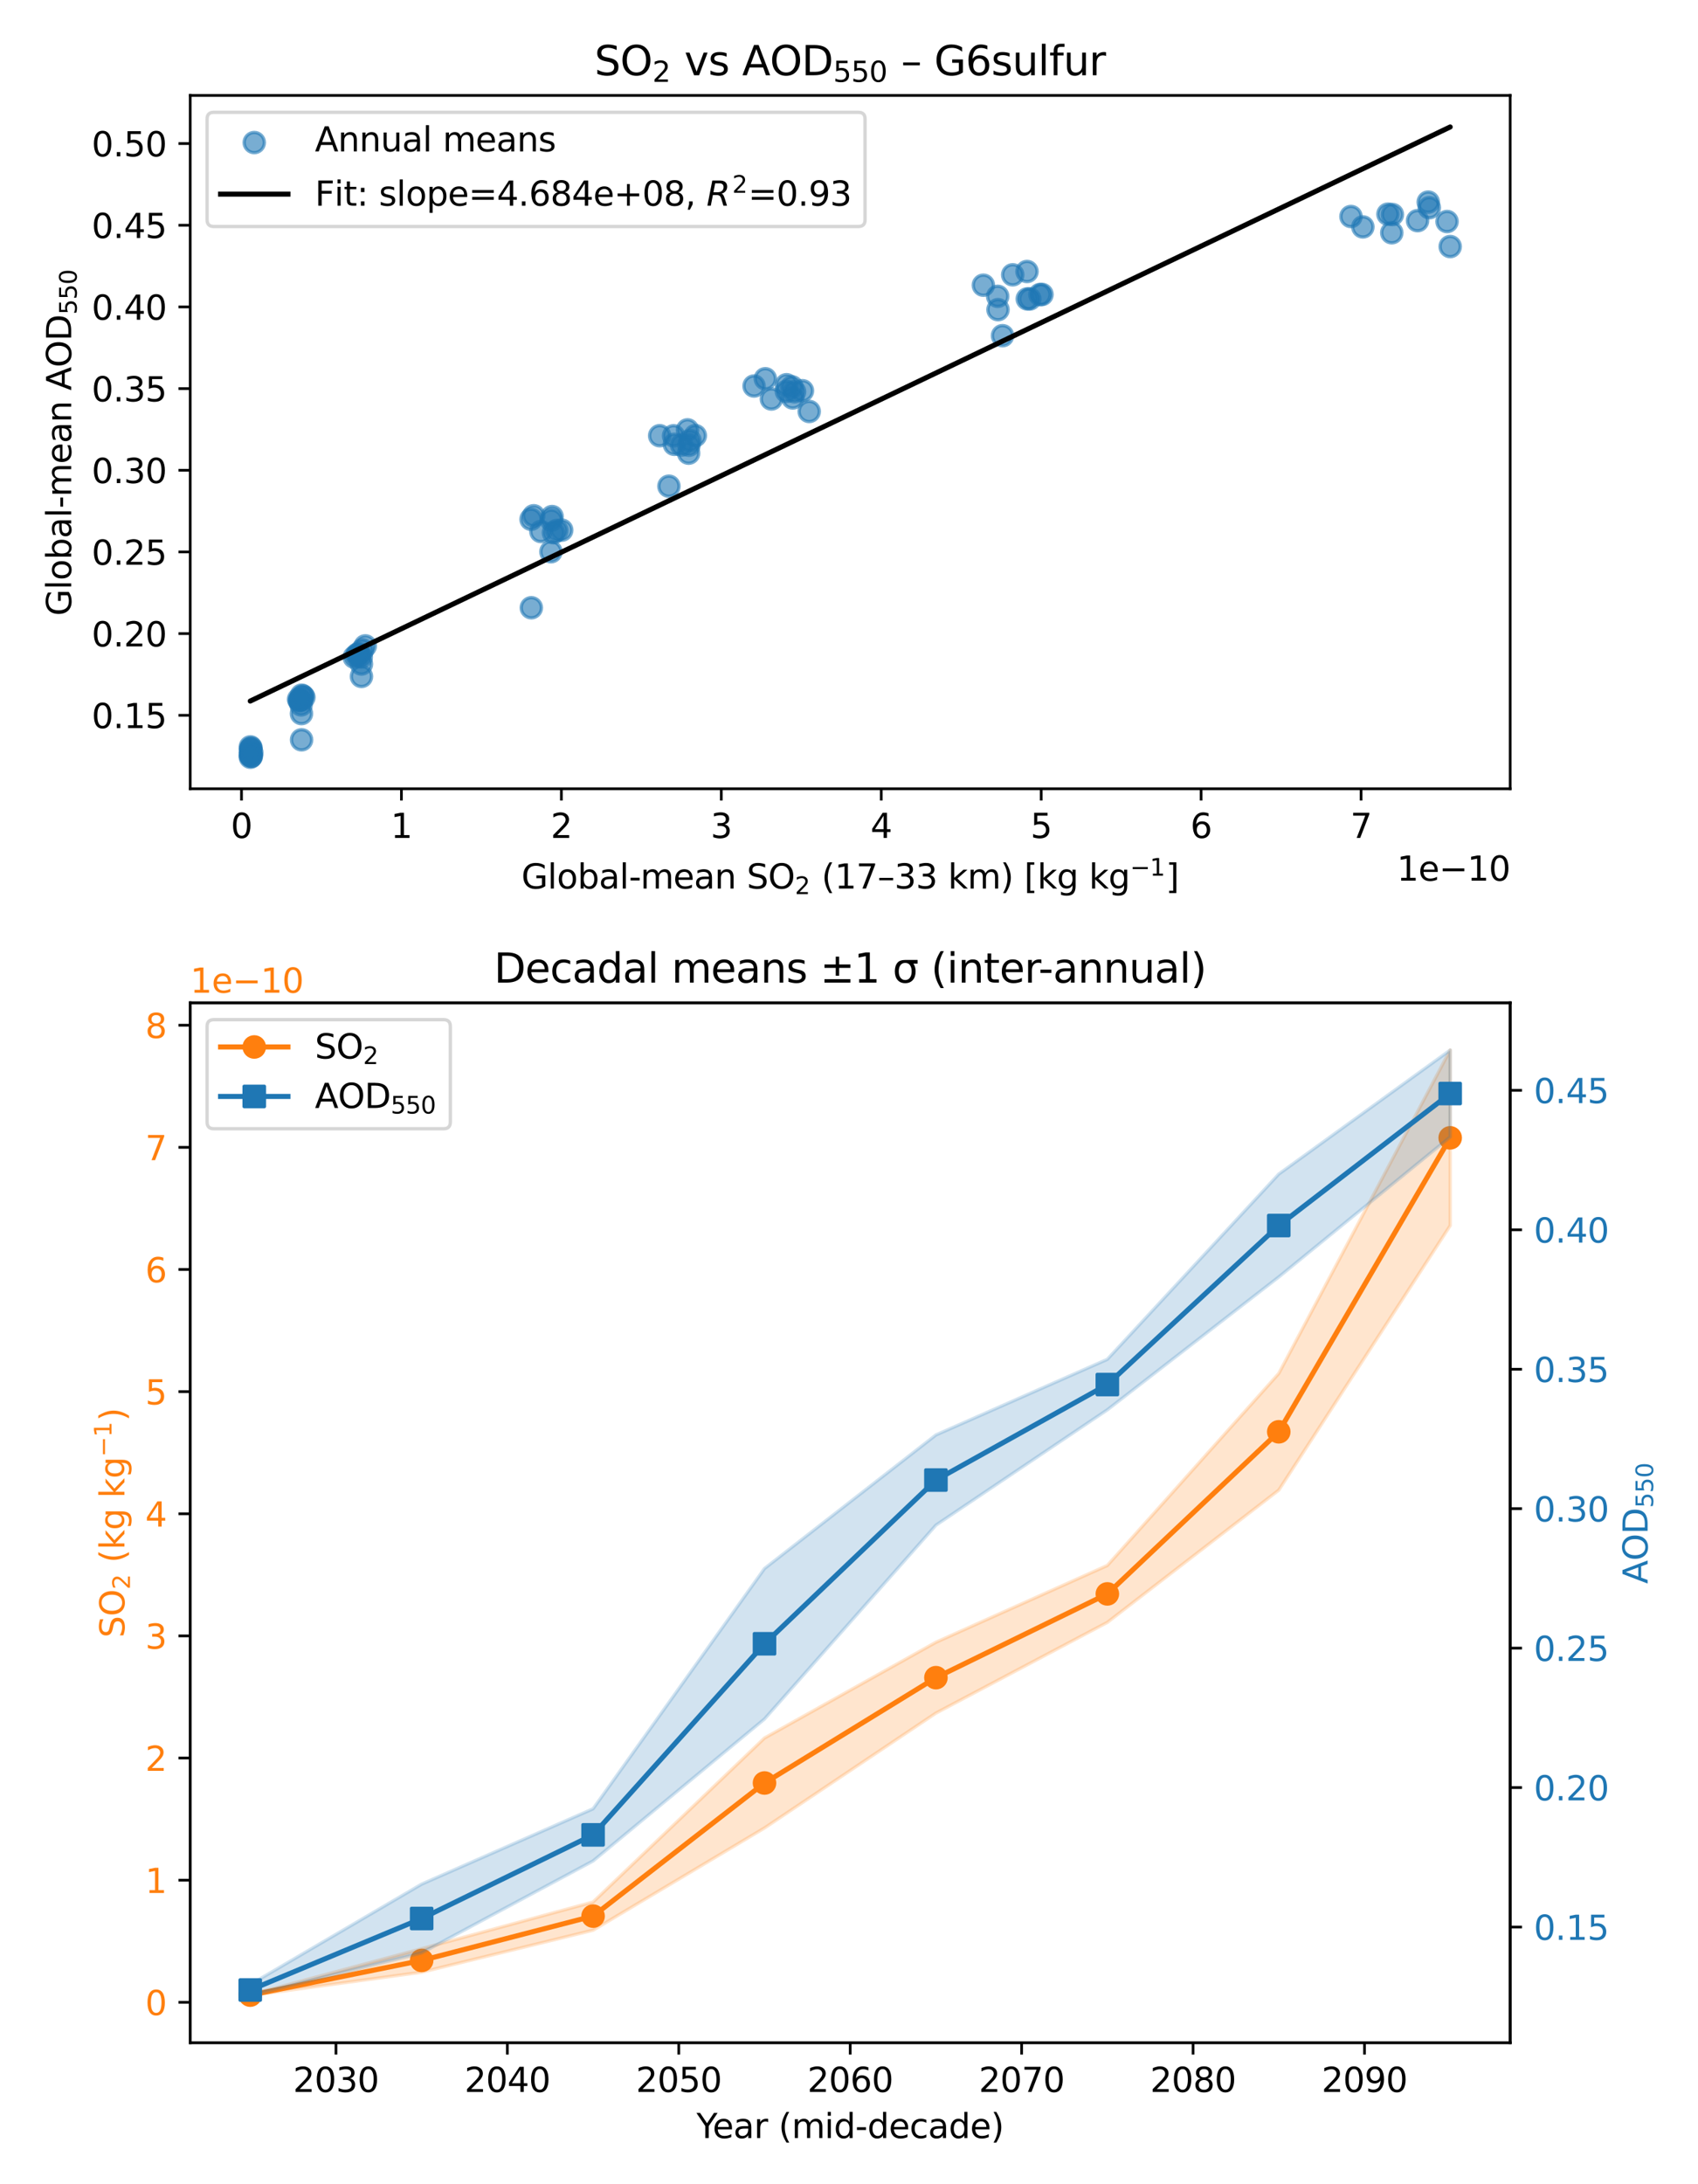 <?xml version="1.0" encoding="utf-8" standalone="no"?>
<!DOCTYPE svg PUBLIC "-//W3C//DTD SVG 1.1//EN"
  "http://www.w3.org/Graphics/SVG/1.1/DTD/svg11.dtd">
<svg xmlns:xlink="http://www.w3.org/1999/xlink" width="504pt" height="648pt" viewBox="0 0 504 648" xmlns="http://www.w3.org/2000/svg" version="1.1">
 <defs>
  <style type="text/css">*{stroke-linejoin: round; stroke-linecap: butt}</style>
 </defs>
 <g id="figure_1">
  <g id="patch_1">
   <path d="M 0 648 
L 504 648 
L 504 0 
L 0 0 
z
" style="fill: #ffffff"/>
  </g>
  <g id="axes_1">
   <g id="patch_2">
    <path d="M 56.468 234.003 
L 448.252 234.003 
L 448.252 28.32 
L 56.468 28.32 
z
" style="fill: #ffffff"/>
   </g>
   <g id="PathCollection_1">
    <defs>
     <path id="mb4a9c55053" d="M 0 3 
C 0.796 3 1.559 2.684 2.121 2.121 
C 2.684 1.559 3 0.796 3 0 
C 3 -0.796 2.684 -1.559 2.121 -2.121 
C 1.559 -2.684 0.796 -3 0 -3 
C -0.796 -3 -1.559 -2.684 -2.121 -2.121 
C -2.684 -1.559 -3 -0.796 -3 0 
C -3 0.796 -2.684 1.559 -2.121 2.121 
C -1.559 2.684 -0.796 3 0 3 
z
" style="stroke: #1f77b4; stroke-opacity: 0.6"/>
    </defs>
    <g clip-path="url(#p5ac3415764)">
     <use xlink:href="#mb4a9c55053" x="74.52" y="221.937" style="fill: #1f77b4; fill-opacity: 0.6; stroke: #1f77b4; stroke-opacity: 0.6"/>
     <use xlink:href="#mb4a9c55053" x="74.318" y="221.583" style="fill: #1f77b4; fill-opacity: 0.6; stroke: #1f77b4; stroke-opacity: 0.6"/>
     <use xlink:href="#mb4a9c55053" x="74.611" y="224.33" style="fill: #1f77b4; fill-opacity: 0.6; stroke: #1f77b4; stroke-opacity: 0.6"/>
     <use xlink:href="#mb4a9c55053" x="74.746" y="223.344" style="fill: #1f77b4; fill-opacity: 0.6; stroke: #1f77b4; stroke-opacity: 0.6"/>
     <use xlink:href="#mb4a9c55053" x="74.318" y="222.614" style="fill: #1f77b4; fill-opacity: 0.6; stroke: #1f77b4; stroke-opacity: 0.6"/>
     <use xlink:href="#mb4a9c55053" x="74.393" y="223.446" style="fill: #1f77b4; fill-opacity: 0.6; stroke: #1f77b4; stroke-opacity: 0.6"/>
     <use xlink:href="#mb4a9c55053" x="74.438" y="222.261" style="fill: #1f77b4; fill-opacity: 0.6; stroke: #1f77b4; stroke-opacity: 0.6"/>
     <use xlink:href="#mb4a9c55053" x="74.276" y="223.995" style="fill: #1f77b4; fill-opacity: 0.6; stroke: #1f77b4; stroke-opacity: 0.6"/>
     <use xlink:href="#mb4a9c55053" x="74.5" y="223.717" style="fill: #1f77b4; fill-opacity: 0.6; stroke: #1f77b4; stroke-opacity: 0.6"/>
     <use xlink:href="#mb4a9c55053" x="74.521" y="224.369" style="fill: #1f77b4; fill-opacity: 0.6; stroke: #1f77b4; stroke-opacity: 0.6"/>
     <use xlink:href="#mb4a9c55053" x="74.323" y="224.654" style="fill: #1f77b4; fill-opacity: 0.6; stroke: #1f77b4; stroke-opacity: 0.6"/>
     <use xlink:href="#mb4a9c55053" x="89.512" y="219.485" style="fill: #1f77b4; fill-opacity: 0.6; stroke: #1f77b4; stroke-opacity: 0.6"/>
     <use xlink:href="#mb4a9c55053" x="89.48" y="211.707" style="fill: #1f77b4; fill-opacity: 0.6; stroke: #1f77b4; stroke-opacity: 0.6"/>
     <use xlink:href="#mb4a9c55053" x="89.37" y="209.123" style="fill: #1f77b4; fill-opacity: 0.6; stroke: #1f77b4; stroke-opacity: 0.6"/>
     <use xlink:href="#mb4a9c55053" x="90.2" y="206.877" style="fill: #1f77b4; fill-opacity: 0.6; stroke: #1f77b4; stroke-opacity: 0.6"/>
     <use xlink:href="#mb4a9c55053" x="89.535" y="207.582" style="fill: #1f77b4; fill-opacity: 0.6; stroke: #1f77b4; stroke-opacity: 0.6"/>
     <use xlink:href="#mb4a9c55053" x="88.996" y="207.686" style="fill: #1f77b4; fill-opacity: 0.6; stroke: #1f77b4; stroke-opacity: 0.6"/>
     <use xlink:href="#mb4a9c55053" x="89.896" y="206.487" style="fill: #1f77b4; fill-opacity: 0.6; stroke: #1f77b4; stroke-opacity: 0.6"/>
     <use xlink:href="#mb4a9c55053" x="89.529" y="206.246" style="fill: #1f77b4; fill-opacity: 0.6; stroke: #1f77b4; stroke-opacity: 0.6"/>
     <use xlink:href="#mb4a9c55053" x="88.625" y="207.474" style="fill: #1f77b4; fill-opacity: 0.6; stroke: #1f77b4; stroke-opacity: 0.6"/>
     <use xlink:href="#mb4a9c55053" x="88.898" y="207.844" style="fill: #1f77b4; fill-opacity: 0.6; stroke: #1f77b4; stroke-opacity: 0.6"/>
     <use xlink:href="#mb4a9c55053" x="107.288" y="200.687" style="fill: #1f77b4; fill-opacity: 0.6; stroke: #1f77b4; stroke-opacity: 0.6"/>
     <use xlink:href="#mb4a9c55053" x="107.282" y="197.003" style="fill: #1f77b4; fill-opacity: 0.6; stroke: #1f77b4; stroke-opacity: 0.6"/>
     <use xlink:href="#mb4a9c55053" x="106.42" y="193.963" style="fill: #1f77b4; fill-opacity: 0.6; stroke: #1f77b4; stroke-opacity: 0.6"/>
     <use xlink:href="#mb4a9c55053" x="105.982" y="194.187" style="fill: #1f77b4; fill-opacity: 0.6; stroke: #1f77b4; stroke-opacity: 0.6"/>
     <use xlink:href="#mb4a9c55053" x="107.607" y="192.81" style="fill: #1f77b4; fill-opacity: 0.6; stroke: #1f77b4; stroke-opacity: 0.6"/>
     <use xlink:href="#mb4a9c55053" x="108.423" y="191.616" style="fill: #1f77b4; fill-opacity: 0.6; stroke: #1f77b4; stroke-opacity: 0.6"/>
     <use xlink:href="#mb4a9c55053" x="107.231" y="194.917" style="fill: #1f77b4; fill-opacity: 0.6; stroke: #1f77b4; stroke-opacity: 0.6"/>
     <use xlink:href="#mb4a9c55053" x="106.057" y="194.598" style="fill: #1f77b4; fill-opacity: 0.6; stroke: #1f77b4; stroke-opacity: 0.6"/>
     <use xlink:href="#mb4a9c55053" x="106.647" y="194.369" style="fill: #1f77b4; fill-opacity: 0.6; stroke: #1f77b4; stroke-opacity: 0.6"/>
     <use xlink:href="#mb4a9c55053" x="105.138" y="194.973" style="fill: #1f77b4; fill-opacity: 0.6; stroke: #1f77b4; stroke-opacity: 0.6"/>
     <use xlink:href="#mb4a9c55053" x="157.705" y="180.305" style="fill: #1f77b4; fill-opacity: 0.6; stroke: #1f77b4; stroke-opacity: 0.6"/>
     <use xlink:href="#mb4a9c55053" x="163.528" y="163.687" style="fill: #1f77b4; fill-opacity: 0.6; stroke: #1f77b4; stroke-opacity: 0.6"/>
     <use xlink:href="#mb4a9c55053" x="164.272" y="158.038" style="fill: #1f77b4; fill-opacity: 0.6; stroke: #1f77b4; stroke-opacity: 0.6"/>
     <use xlink:href="#mb4a9c55053" x="166.728" y="157.282" style="fill: #1f77b4; fill-opacity: 0.6; stroke: #1f77b4; stroke-opacity: 0.6"/>
     <use xlink:href="#mb4a9c55053" x="165.287" y="157.386" style="fill: #1f77b4; fill-opacity: 0.6; stroke: #1f77b4; stroke-opacity: 0.6"/>
     <use xlink:href="#mb4a9c55053" x="160.546" y="157.68" style="fill: #1f77b4; fill-opacity: 0.6; stroke: #1f77b4; stroke-opacity: 0.6"/>
     <use xlink:href="#mb4a9c55053" x="163.675" y="154.317" style="fill: #1f77b4; fill-opacity: 0.6; stroke: #1f77b4; stroke-opacity: 0.6"/>
     <use xlink:href="#mb4a9c55053" x="163.869" y="153.249" style="fill: #1f77b4; fill-opacity: 0.6; stroke: #1f77b4; stroke-opacity: 0.6"/>
     <use xlink:href="#mb4a9c55053" x="158.416" y="153.015" style="fill: #1f77b4; fill-opacity: 0.6; stroke: #1f77b4; stroke-opacity: 0.6"/>
     <use xlink:href="#mb4a9c55053" x="157.622" y="154.054" style="fill: #1f77b4; fill-opacity: 0.6; stroke: #1f77b4; stroke-opacity: 0.6"/>
     <use xlink:href="#mb4a9c55053" x="198.551" y="144.241" style="fill: #1f77b4; fill-opacity: 0.6; stroke: #1f77b4; stroke-opacity: 0.6"/>
     <use xlink:href="#mb4a9c55053" x="204.39" y="134.451" style="fill: #1f77b4; fill-opacity: 0.6; stroke: #1f77b4; stroke-opacity: 0.6"/>
     <use xlink:href="#mb4a9c55053" x="204.493" y="132.078" style="fill: #1f77b4; fill-opacity: 0.6; stroke: #1f77b4; stroke-opacity: 0.6"/>
     <use xlink:href="#mb4a9c55053" x="200.161" y="131.817" style="fill: #1f77b4; fill-opacity: 0.6; stroke: #1f77b4; stroke-opacity: 0.6"/>
     <use xlink:href="#mb4a9c55053" x="202.312" y="132.036" style="fill: #1f77b4; fill-opacity: 0.6; stroke: #1f77b4; stroke-opacity: 0.6"/>
     <use xlink:href="#mb4a9c55053" x="206.387" y="129.239" style="fill: #1f77b4; fill-opacity: 0.6; stroke: #1f77b4; stroke-opacity: 0.6"/>
     <use xlink:href="#mb4a9c55053" x="204.07" y="127.529" style="fill: #1f77b4; fill-opacity: 0.6; stroke: #1f77b4; stroke-opacity: 0.6"/>
     <use xlink:href="#mb4a9c55053" x="195.804" y="129.266" style="fill: #1f77b4; fill-opacity: 0.6; stroke: #1f77b4; stroke-opacity: 0.6"/>
     <use xlink:href="#mb4a9c55053" x="204.803" y="130.721" style="fill: #1f77b4; fill-opacity: 0.6; stroke: #1f77b4; stroke-opacity: 0.6"/>
     <use xlink:href="#mb4a9c55053" x="199.935" y="129.288" style="fill: #1f77b4; fill-opacity: 0.6; stroke: #1f77b4; stroke-opacity: 0.6"/>
     <use xlink:href="#mb4a9c55053" x="240.192" y="122.074" style="fill: #1f77b4; fill-opacity: 0.6; stroke: #1f77b4; stroke-opacity: 0.6"/>
     <use xlink:href="#mb4a9c55053" x="228.967" y="118.373" style="fill: #1f77b4; fill-opacity: 0.6; stroke: #1f77b4; stroke-opacity: 0.6"/>
     <use xlink:href="#mb4a9c55053" x="235.296" y="118.063" style="fill: #1f77b4; fill-opacity: 0.6; stroke: #1f77b4; stroke-opacity: 0.6"/>
     <use xlink:href="#mb4a9c55053" x="238.178" y="115.919" style="fill: #1f77b4; fill-opacity: 0.6; stroke: #1f77b4; stroke-opacity: 0.6"/>
     <use xlink:href="#mb4a9c55053" x="223.818" y="114.523" style="fill: #1f77b4; fill-opacity: 0.6; stroke: #1f77b4; stroke-opacity: 0.6"/>
     <use xlink:href="#mb4a9c55053" x="233.419" y="116.122" style="fill: #1f77b4; fill-opacity: 0.6; stroke: #1f77b4; stroke-opacity: 0.6"/>
     <use xlink:href="#mb4a9c55053" x="235.848" y="116.221" style="fill: #1f77b4; fill-opacity: 0.6; stroke: #1f77b4; stroke-opacity: 0.6"/>
     <use xlink:href="#mb4a9c55053" x="235.063" y="114.766" style="fill: #1f77b4; fill-opacity: 0.6; stroke: #1f77b4; stroke-opacity: 0.6"/>
     <use xlink:href="#mb4a9c55053" x="233.457" y="114.137" style="fill: #1f77b4; fill-opacity: 0.6; stroke: #1f77b4; stroke-opacity: 0.6"/>
     <use xlink:href="#mb4a9c55053" x="227.164" y="112.364" style="fill: #1f77b4; fill-opacity: 0.6; stroke: #1f77b4; stroke-opacity: 0.6"/>
     <use xlink:href="#mb4a9c55053" x="297.572" y="99.591" style="fill: #1f77b4; fill-opacity: 0.6; stroke: #1f77b4; stroke-opacity: 0.6"/>
     <use xlink:href="#mb4a9c55053" x="305.673" y="88.684" style="fill: #1f77b4; fill-opacity: 0.6; stroke: #1f77b4; stroke-opacity: 0.6"/>
     <use xlink:href="#mb4a9c55053" x="296.224" y="91.869" style="fill: #1f77b4; fill-opacity: 0.6; stroke: #1f77b4; stroke-opacity: 0.6"/>
     <use xlink:href="#mb4a9c55053" x="291.881" y="84.614" style="fill: #1f77b4; fill-opacity: 0.6; stroke: #1f77b4; stroke-opacity: 0.6"/>
     <use xlink:href="#mb4a9c55053" x="300.593" y="81.529" style="fill: #1f77b4; fill-opacity: 0.6; stroke: #1f77b4; stroke-opacity: 0.6"/>
     <use xlink:href="#mb4a9c55053" x="304.838" y="80.547" style="fill: #1f77b4; fill-opacity: 0.6; stroke: #1f77b4; stroke-opacity: 0.6"/>
     <use xlink:href="#mb4a9c55053" x="309.283" y="87.362" style="fill: #1f77b4; fill-opacity: 0.6; stroke: #1f77b4; stroke-opacity: 0.6"/>
     <use xlink:href="#mb4a9c55053" x="304.917" y="88.674" style="fill: #1f77b4; fill-opacity: 0.6; stroke: #1f77b4; stroke-opacity: 0.6"/>
     <use xlink:href="#mb4a9c55053" x="296.131" y="87.912" style="fill: #1f77b4; fill-opacity: 0.6; stroke: #1f77b4; stroke-opacity: 0.6"/>
     <use xlink:href="#mb4a9c55053" x="308.669" y="87.393" style="fill: #1f77b4; fill-opacity: 0.6; stroke: #1f77b4; stroke-opacity: 0.6"/>
     <use xlink:href="#mb4a9c55053" x="430.444" y="73.15" style="fill: #1f77b4; fill-opacity: 0.6; stroke: #1f77b4; stroke-opacity: 0.6"/>
     <use xlink:href="#mb4a9c55053" x="423.923" y="59.96" style="fill: #1f77b4; fill-opacity: 0.6; stroke: #1f77b4; stroke-opacity: 0.6"/>
     <use xlink:href="#mb4a9c55053" x="400.994" y="64.232" style="fill: #1f77b4; fill-opacity: 0.6; stroke: #1f77b4; stroke-opacity: 0.6"/>
     <use xlink:href="#mb4a9c55053" x="411.977" y="63.53" style="fill: #1f77b4; fill-opacity: 0.6; stroke: #1f77b4; stroke-opacity: 0.6"/>
     <use xlink:href="#mb4a9c55053" x="429.511" y="65.726" style="fill: #1f77b4; fill-opacity: 0.6; stroke: #1f77b4; stroke-opacity: 0.6"/>
     <use xlink:href="#mb4a9c55053" x="413.106" y="69.054" style="fill: #1f77b4; fill-opacity: 0.6; stroke: #1f77b4; stroke-opacity: 0.6"/>
     <use xlink:href="#mb4a9c55053" x="413.291" y="63.653" style="fill: #1f77b4; fill-opacity: 0.6; stroke: #1f77b4; stroke-opacity: 0.6"/>
     <use xlink:href="#mb4a9c55053" x="420.762" y="65.467" style="fill: #1f77b4; fill-opacity: 0.6; stroke: #1f77b4; stroke-opacity: 0.6"/>
     <use xlink:href="#mb4a9c55053" x="424.244" y="61.618" style="fill: #1f77b4; fill-opacity: 0.6; stroke: #1f77b4; stroke-opacity: 0.6"/>
     <use xlink:href="#mb4a9c55053" x="404.526" y="67.323" style="fill: #1f77b4; fill-opacity: 0.6; stroke: #1f77b4; stroke-opacity: 0.6"/>
    </g>
   </g>
   <g id="matplotlib.axis_1">
    <g id="xtick_1">
     <g id="line2d_1">
      <defs>
       <path id="ma28d7d4995" d="M 0 0 
L 0 3.5 
" style="stroke: #000000; stroke-width: 0.8"/>
      </defs>
      <g>
       <use xlink:href="#ma28d7d4995" x="71.682" y="234.003" style="stroke: #000000; stroke-width: 0.8"/>
      </g>
     </g>
     <g id="text_1">
      <!-- 0 -->
      <g transform="translate(68.5 248.602) scale(0.1 -0.1)">
       <defs>
        <path id="DejaVuSans-30" d="M 2034 4250 
Q 1547 4250 1301 3770 
Q 1056 3291 1056 2328 
Q 1056 1369 1301 889 
Q 1547 409 2034 409 
Q 2525 409 2770 889 
Q 3016 1369 3016 2328 
Q 3016 3291 2770 3770 
Q 2525 4250 2034 4250 
z
M 2034 4750 
Q 2819 4750 3233 4129 
Q 3647 3509 3647 2328 
Q 3647 1150 3233 529 
Q 2819 -91 2034 -91 
Q 1250 -91 836 529 
Q 422 1150 422 2328 
Q 422 3509 836 4129 
Q 1250 4750 2034 4750 
z
" transform="scale(0.016)"/>
       </defs>
       <use xlink:href="#DejaVuSans-30"/>
      </g>
     </g>
    </g>
    <g id="xtick_2">
     <g id="line2d_2">
      <g>
       <use xlink:href="#ma28d7d4995" x="119.154" y="234.003" style="stroke: #000000; stroke-width: 0.8"/>
      </g>
     </g>
     <g id="text_2">
      <!-- 1 -->
      <g transform="translate(115.972 248.602) scale(0.1 -0.1)">
       <defs>
        <path id="DejaVuSans-31" d="M 794 531 
L 1825 531 
L 1825 4091 
L 703 3866 
L 703 4441 
L 1819 4666 
L 2450 4666 
L 2450 531 
L 3481 531 
L 3481 0 
L 794 0 
L 794 531 
z
" transform="scale(0.016)"/>
       </defs>
       <use xlink:href="#DejaVuSans-31"/>
      </g>
     </g>
    </g>
    <g id="xtick_3">
     <g id="line2d_3">
      <g>
       <use xlink:href="#ma28d7d4995" x="166.626" y="234.003" style="stroke: #000000; stroke-width: 0.8"/>
      </g>
     </g>
     <g id="text_3">
      <!-- 2 -->
      <g transform="translate(163.445 248.602) scale(0.1 -0.1)">
       <defs>
        <path id="DejaVuSans-32" d="M 1228 531 
L 3431 531 
L 3431 0 
L 469 0 
L 469 531 
Q 828 903 1448 1529 
Q 2069 2156 2228 2338 
Q 2531 2678 2651 2914 
Q 2772 3150 2772 3378 
Q 2772 3750 2511 3984 
Q 2250 4219 1831 4219 
Q 1534 4219 1204 4116 
Q 875 4013 500 3803 
L 500 4441 
Q 881 4594 1212 4672 
Q 1544 4750 1819 4750 
Q 2544 4750 2975 4387 
Q 3406 4025 3406 3419 
Q 3406 3131 3298 2873 
Q 3191 2616 2906 2266 
Q 2828 2175 2409 1742 
Q 1991 1309 1228 531 
z
" transform="scale(0.016)"/>
       </defs>
       <use xlink:href="#DejaVuSans-32"/>
      </g>
     </g>
    </g>
    <g id="xtick_4">
     <g id="line2d_4">
      <g>
       <use xlink:href="#ma28d7d4995" x="214.098" y="234.003" style="stroke: #000000; stroke-width: 0.8"/>
      </g>
     </g>
     <g id="text_4">
      <!-- 3 -->
      <g transform="translate(210.917 248.602) scale(0.1 -0.1)">
       <defs>
        <path id="DejaVuSans-33" d="M 2597 2516 
Q 3050 2419 3304 2112 
Q 3559 1806 3559 1356 
Q 3559 666 3084 287 
Q 2609 -91 1734 -91 
Q 1441 -91 1130 -33 
Q 819 25 488 141 
L 488 750 
Q 750 597 1062 519 
Q 1375 441 1716 441 
Q 2309 441 2620 675 
Q 2931 909 2931 1356 
Q 2931 1769 2642 2001 
Q 2353 2234 1838 2234 
L 1294 2234 
L 1294 2753 
L 1863 2753 
Q 2328 2753 2575 2939 
Q 2822 3125 2822 3475 
Q 2822 3834 2567 4026 
Q 2313 4219 1838 4219 
Q 1578 4219 1281 4162 
Q 984 4106 628 3988 
L 628 4550 
Q 988 4650 1302 4700 
Q 1616 4750 1894 4750 
Q 2613 4750 3031 4423 
Q 3450 4097 3450 3541 
Q 3450 3153 3228 2886 
Q 3006 2619 2597 2516 
z
" transform="scale(0.016)"/>
       </defs>
       <use xlink:href="#DejaVuSans-33"/>
      </g>
     </g>
    </g>
    <g id="xtick_5">
     <g id="line2d_5">
      <g>
       <use xlink:href="#ma28d7d4995" x="261.57" y="234.003" style="stroke: #000000; stroke-width: 0.8"/>
      </g>
     </g>
     <g id="text_5">
      <!-- 4 -->
      <g transform="translate(258.389 248.602) scale(0.1 -0.1)">
       <defs>
        <path id="DejaVuSans-34" d="M 2419 4116 
L 825 1625 
L 2419 1625 
L 2419 4116 
z
M 2253 4666 
L 3047 4666 
L 3047 1625 
L 3713 1625 
L 3713 1100 
L 3047 1100 
L 3047 0 
L 2419 0 
L 2419 1100 
L 313 1100 
L 313 1709 
L 2253 4666 
z
" transform="scale(0.016)"/>
       </defs>
       <use xlink:href="#DejaVuSans-34"/>
      </g>
     </g>
    </g>
    <g id="xtick_6">
     <g id="line2d_6">
      <g>
       <use xlink:href="#ma28d7d4995" x="309.043" y="234.003" style="stroke: #000000; stroke-width: 0.8"/>
      </g>
     </g>
     <g id="text_6">
      <!-- 5 -->
      <g transform="translate(305.861 248.602) scale(0.1 -0.1)">
       <defs>
        <path id="DejaVuSans-35" d="M 691 4666 
L 3169 4666 
L 3169 4134 
L 1269 4134 
L 1269 2991 
Q 1406 3038 1543 3061 
Q 1681 3084 1819 3084 
Q 2600 3084 3056 2656 
Q 3513 2228 3513 1497 
Q 3513 744 3044 326 
Q 2575 -91 1722 -91 
Q 1428 -91 1123 -41 
Q 819 9 494 109 
L 494 744 
Q 775 591 1075 516 
Q 1375 441 1709 441 
Q 2250 441 2565 725 
Q 2881 1009 2881 1497 
Q 2881 1984 2565 2268 
Q 2250 2553 1709 2553 
Q 1456 2553 1204 2497 
Q 953 2441 691 2322 
L 691 4666 
z
" transform="scale(0.016)"/>
       </defs>
       <use xlink:href="#DejaVuSans-35"/>
      </g>
     </g>
    </g>
    <g id="xtick_7">
     <g id="line2d_7">
      <g>
       <use xlink:href="#ma28d7d4995" x="356.515" y="234.003" style="stroke: #000000; stroke-width: 0.8"/>
      </g>
     </g>
     <g id="text_7">
      <!-- 6 -->
      <g transform="translate(353.334 248.602) scale(0.1 -0.1)">
       <defs>
        <path id="DejaVuSans-36" d="M 2113 2584 
Q 1688 2584 1439 2293 
Q 1191 2003 1191 1497 
Q 1191 994 1439 701 
Q 1688 409 2113 409 
Q 2538 409 2786 701 
Q 3034 994 3034 1497 
Q 3034 2003 2786 2293 
Q 2538 2584 2113 2584 
z
M 3366 4563 
L 3366 3988 
Q 3128 4100 2886 4159 
Q 2644 4219 2406 4219 
Q 1781 4219 1451 3797 
Q 1122 3375 1075 2522 
Q 1259 2794 1537 2939 
Q 1816 3084 2150 3084 
Q 2853 3084 3261 2657 
Q 3669 2231 3669 1497 
Q 3669 778 3244 343 
Q 2819 -91 2113 -91 
Q 1303 -91 875 529 
Q 447 1150 447 2328 
Q 447 3434 972 4092 
Q 1497 4750 2381 4750 
Q 2619 4750 2861 4703 
Q 3103 4656 3366 4563 
z
" transform="scale(0.016)"/>
       </defs>
       <use xlink:href="#DejaVuSans-36"/>
      </g>
     </g>
    </g>
    <g id="xtick_8">
     <g id="line2d_8">
      <g>
       <use xlink:href="#ma28d7d4995" x="403.987" y="234.003" style="stroke: #000000; stroke-width: 0.8"/>
      </g>
     </g>
     <g id="text_8">
      <!-- 7 -->
      <g transform="translate(400.806 248.602) scale(0.1 -0.1)">
       <defs>
        <path id="DejaVuSans-37" d="M 525 4666 
L 3525 4666 
L 3525 4397 
L 1831 0 
L 1172 0 
L 2766 4134 
L 525 4134 
L 525 4666 
z
" transform="scale(0.016)"/>
       </defs>
       <use xlink:href="#DejaVuSans-37"/>
      </g>
     </g>
    </g>
    <g id="text_9">
     <!-- Global-mean SO$_2$ (17–33 km) [kg kg$^{-1}$] -->
     <g transform="translate(154.76 263.681) scale(0.1 -0.1)">
      <defs>
       <path id="DejaVuSans-47" d="M 3809 666 
L 3809 1919 
L 2778 1919 
L 2778 2438 
L 4434 2438 
L 4434 434 
Q 4069 175 3628 42 
Q 3188 -91 2688 -91 
Q 1594 -91 976 548 
Q 359 1188 359 2328 
Q 359 3472 976 4111 
Q 1594 4750 2688 4750 
Q 3144 4750 3555 4637 
Q 3966 4525 4313 4306 
L 4313 3634 
Q 3963 3931 3569 4081 
Q 3175 4231 2741 4231 
Q 1884 4231 1454 3753 
Q 1025 3275 1025 2328 
Q 1025 1384 1454 906 
Q 1884 428 2741 428 
Q 3075 428 3337 486 
Q 3600 544 3809 666 
z
" transform="scale(0.016)"/>
       <path id="DejaVuSans-6c" d="M 603 4863 
L 1178 4863 
L 1178 0 
L 603 0 
L 603 4863 
z
" transform="scale(0.016)"/>
       <path id="DejaVuSans-6f" d="M 1959 3097 
Q 1497 3097 1228 2736 
Q 959 2375 959 1747 
Q 959 1119 1226 758 
Q 1494 397 1959 397 
Q 2419 397 2687 759 
Q 2956 1122 2956 1747 
Q 2956 2369 2687 2733 
Q 2419 3097 1959 3097 
z
M 1959 3584 
Q 2709 3584 3137 3096 
Q 3566 2609 3566 1747 
Q 3566 888 3137 398 
Q 2709 -91 1959 -91 
Q 1206 -91 779 398 
Q 353 888 353 1747 
Q 353 2609 779 3096 
Q 1206 3584 1959 3584 
z
" transform="scale(0.016)"/>
       <path id="DejaVuSans-62" d="M 3116 1747 
Q 3116 2381 2855 2742 
Q 2594 3103 2138 3103 
Q 1681 3103 1420 2742 
Q 1159 2381 1159 1747 
Q 1159 1113 1420 752 
Q 1681 391 2138 391 
Q 2594 391 2855 752 
Q 3116 1113 3116 1747 
z
M 1159 2969 
Q 1341 3281 1617 3432 
Q 1894 3584 2278 3584 
Q 2916 3584 3314 3078 
Q 3713 2572 3713 1747 
Q 3713 922 3314 415 
Q 2916 -91 2278 -91 
Q 1894 -91 1617 61 
Q 1341 213 1159 525 
L 1159 0 
L 581 0 
L 581 4863 
L 1159 4863 
L 1159 2969 
z
" transform="scale(0.016)"/>
       <path id="DejaVuSans-61" d="M 2194 1759 
Q 1497 1759 1228 1600 
Q 959 1441 959 1056 
Q 959 750 1161 570 
Q 1363 391 1709 391 
Q 2188 391 2477 730 
Q 2766 1069 2766 1631 
L 2766 1759 
L 2194 1759 
z
M 3341 1997 
L 3341 0 
L 2766 0 
L 2766 531 
Q 2569 213 2275 61 
Q 1981 -91 1556 -91 
Q 1019 -91 701 211 
Q 384 513 384 1019 
Q 384 1609 779 1909 
Q 1175 2209 1959 2209 
L 2766 2209 
L 2766 2266 
Q 2766 2663 2505 2880 
Q 2244 3097 1772 3097 
Q 1472 3097 1187 3025 
Q 903 2953 641 2809 
L 641 3341 
Q 956 3463 1253 3523 
Q 1550 3584 1831 3584 
Q 2591 3584 2966 3190 
Q 3341 2797 3341 1997 
z
" transform="scale(0.016)"/>
       <path id="DejaVuSans-2d" d="M 313 2009 
L 1997 2009 
L 1997 1497 
L 313 1497 
L 313 2009 
z
" transform="scale(0.016)"/>
       <path id="DejaVuSans-6d" d="M 3328 2828 
Q 3544 3216 3844 3400 
Q 4144 3584 4550 3584 
Q 5097 3584 5394 3201 
Q 5691 2819 5691 2113 
L 5691 0 
L 5113 0 
L 5113 2094 
Q 5113 2597 4934 2840 
Q 4756 3084 4391 3084 
Q 3944 3084 3684 2787 
Q 3425 2491 3425 1978 
L 3425 0 
L 2847 0 
L 2847 2094 
Q 2847 2600 2669 2842 
Q 2491 3084 2119 3084 
Q 1678 3084 1418 2786 
Q 1159 2488 1159 1978 
L 1159 0 
L 581 0 
L 581 3500 
L 1159 3500 
L 1159 2956 
Q 1356 3278 1631 3431 
Q 1906 3584 2284 3584 
Q 2666 3584 2933 3390 
Q 3200 3197 3328 2828 
z
" transform="scale(0.016)"/>
       <path id="DejaVuSans-65" d="M 3597 1894 
L 3597 1613 
L 953 1613 
Q 991 1019 1311 708 
Q 1631 397 2203 397 
Q 2534 397 2845 478 
Q 3156 559 3463 722 
L 3463 178 
Q 3153 47 2828 -22 
Q 2503 -91 2169 -91 
Q 1331 -91 842 396 
Q 353 884 353 1716 
Q 353 2575 817 3079 
Q 1281 3584 2069 3584 
Q 2775 3584 3186 3129 
Q 3597 2675 3597 1894 
z
M 3022 2063 
Q 3016 2534 2758 2815 
Q 2500 3097 2075 3097 
Q 1594 3097 1305 2825 
Q 1016 2553 972 2059 
L 3022 2063 
z
" transform="scale(0.016)"/>
       <path id="DejaVuSans-6e" d="M 3513 2113 
L 3513 0 
L 2938 0 
L 2938 2094 
Q 2938 2591 2744 2837 
Q 2550 3084 2163 3084 
Q 1697 3084 1428 2787 
Q 1159 2491 1159 1978 
L 1159 0 
L 581 0 
L 581 3500 
L 1159 3500 
L 1159 2956 
Q 1366 3272 1645 3428 
Q 1925 3584 2291 3584 
Q 2894 3584 3203 3211 
Q 3513 2838 3513 2113 
z
" transform="scale(0.016)"/>
       <path id="DejaVuSans-20" transform="scale(0.016)"/>
       <path id="DejaVuSans-53" d="M 3425 4513 
L 3425 3897 
Q 3066 4069 2747 4153 
Q 2428 4238 2131 4238 
Q 1616 4238 1336 4038 
Q 1056 3838 1056 3469 
Q 1056 3159 1242 3001 
Q 1428 2844 1947 2747 
L 2328 2669 
Q 3034 2534 3370 2195 
Q 3706 1856 3706 1288 
Q 3706 609 3251 259 
Q 2797 -91 1919 -91 
Q 1588 -91 1214 -16 
Q 841 59 441 206 
L 441 856 
Q 825 641 1194 531 
Q 1563 422 1919 422 
Q 2459 422 2753 634 
Q 3047 847 3047 1241 
Q 3047 1584 2836 1778 
Q 2625 1972 2144 2069 
L 1759 2144 
Q 1053 2284 737 2584 
Q 422 2884 422 3419 
Q 422 4038 858 4394 
Q 1294 4750 2059 4750 
Q 2388 4750 2728 4690 
Q 3069 4631 3425 4513 
z
" transform="scale(0.016)"/>
       <path id="DejaVuSans-4f" d="M 2522 4238 
Q 1834 4238 1429 3725 
Q 1025 3213 1025 2328 
Q 1025 1447 1429 934 
Q 1834 422 2522 422 
Q 3209 422 3611 934 
Q 4013 1447 4013 2328 
Q 4013 3213 3611 3725 
Q 3209 4238 2522 4238 
z
M 2522 4750 
Q 3503 4750 4090 4092 
Q 4678 3434 4678 2328 
Q 4678 1225 4090 567 
Q 3503 -91 2522 -91 
Q 1538 -91 948 565 
Q 359 1222 359 2328 
Q 359 3434 948 4092 
Q 1538 4750 2522 4750 
z
" transform="scale(0.016)"/>
       <path id="DejaVuSans-28" d="M 1984 4856 
Q 1566 4138 1362 3434 
Q 1159 2731 1159 2009 
Q 1159 1288 1364 580 
Q 1569 -128 1984 -844 
L 1484 -844 
Q 1016 -109 783 600 
Q 550 1309 550 2009 
Q 550 2706 781 3412 
Q 1013 4119 1484 4856 
L 1984 4856 
z
" transform="scale(0.016)"/>
       <path id="DejaVuSansDisplay-2013" d="M 313 1978 
L 2888 1978 
L 2888 1528 
L 313 1528 
L 313 1978 
z
" transform="scale(0.016)"/>
       <path id="DejaVuSans-6b" d="M 581 4863 
L 1159 4863 
L 1159 1991 
L 2875 3500 
L 3609 3500 
L 1753 1863 
L 3688 0 
L 2938 0 
L 1159 1709 
L 1159 0 
L 581 0 
L 581 4863 
z
" transform="scale(0.016)"/>
       <path id="DejaVuSans-29" d="M 513 4856 
L 1013 4856 
Q 1481 4119 1714 3412 
Q 1947 2706 1947 2009 
Q 1947 1309 1714 600 
Q 1481 -109 1013 -844 
L 513 -844 
Q 928 -128 1133 580 
Q 1338 1288 1338 2009 
Q 1338 2731 1133 3434 
Q 928 4138 513 4856 
z
" transform="scale(0.016)"/>
       <path id="DejaVuSans-5b" d="M 550 4863 
L 1875 4863 
L 1875 4416 
L 1125 4416 
L 1125 -397 
L 1875 -397 
L 1875 -844 
L 550 -844 
L 550 4863 
z
" transform="scale(0.016)"/>
       <path id="DejaVuSans-67" d="M 2906 1791 
Q 2906 2416 2648 2759 
Q 2391 3103 1925 3103 
Q 1463 3103 1205 2759 
Q 947 2416 947 1791 
Q 947 1169 1205 825 
Q 1463 481 1925 481 
Q 2391 481 2648 825 
Q 2906 1169 2906 1791 
z
M 3481 434 
Q 3481 -459 3084 -895 
Q 2688 -1331 1869 -1331 
Q 1566 -1331 1297 -1286 
Q 1028 -1241 775 -1147 
L 775 -588 
Q 1028 -725 1275 -790 
Q 1522 -856 1778 -856 
Q 2344 -856 2625 -561 
Q 2906 -266 2906 331 
L 2906 616 
Q 2728 306 2450 153 
Q 2172 0 1784 0 
Q 1141 0 747 490 
Q 353 981 353 1791 
Q 353 2603 747 3093 
Q 1141 3584 1784 3584 
Q 2172 3584 2450 3431 
Q 2728 3278 2906 2969 
L 2906 3500 
L 3481 3500 
L 3481 434 
z
" transform="scale(0.016)"/>
       <path id="DejaVuSans-2212" d="M 678 2272 
L 4684 2272 
L 4684 1741 
L 678 1741 
L 678 2272 
z
" transform="scale(0.016)"/>
       <path id="DejaVuSans-5d" d="M 1947 4863 
L 1947 -844 
L 622 -844 
L 622 -397 
L 1369 -397 
L 1369 4416 
L 622 4416 
L 622 4863 
L 1947 4863 
z
" transform="scale(0.016)"/>
      </defs>
      <use xlink:href="#DejaVuSans-47" transform="translate(0 0.684)"/>
      <use xlink:href="#DejaVuSans-6c" transform="translate(77.49 0.684)"/>
      <use xlink:href="#DejaVuSans-6f" transform="translate(105.273 0.684)"/>
      <use xlink:href="#DejaVuSans-62" transform="translate(166.455 0.684)"/>
      <use xlink:href="#DejaVuSans-61" transform="translate(229.932 0.684)"/>
      <use xlink:href="#DejaVuSans-6c" transform="translate(291.211 0.684)"/>
      <use xlink:href="#DejaVuSans-2d" transform="translate(318.994 0.684)"/>
      <use xlink:href="#DejaVuSans-6d" transform="translate(353.328 0.684)"/>
      <use xlink:href="#DejaVuSans-65" transform="translate(450.74 0.684)"/>
      <use xlink:href="#DejaVuSans-61" transform="translate(512.264 0.684)"/>
      <use xlink:href="#DejaVuSans-6e" transform="translate(573.543 0.684)"/>
      <use xlink:href="#DejaVuSans-20" transform="translate(636.922 0.684)"/>
      <use xlink:href="#DejaVuSans-53" transform="translate(668.709 0.684)"/>
      <use xlink:href="#DejaVuSans-4f" transform="translate(732.186 0.684)"/>
      <use xlink:href="#DejaVuSans-32" transform="translate(811.854 -15.722) scale(0.7)"/>
      <use xlink:href="#DejaVuSans-20" transform="translate(859.124 0.684)"/>
      <use xlink:href="#DejaVuSans-28" transform="translate(890.911 0.684)"/>
      <use xlink:href="#DejaVuSans-31" transform="translate(929.925 0.684)"/>
      <use xlink:href="#DejaVuSans-37" transform="translate(993.548 0.684)"/>
      <use xlink:href="#DejaVuSansDisplay-2013" transform="translate(1057.171 0.684)"/>
      <use xlink:href="#DejaVuSans-33" transform="translate(1107.171 0.684)"/>
      <use xlink:href="#DejaVuSans-33" transform="translate(1170.794 0.684)"/>
      <use xlink:href="#DejaVuSans-20" transform="translate(1234.417 0.684)"/>
      <use xlink:href="#DejaVuSans-6b" transform="translate(1266.204 0.684)"/>
      <use xlink:href="#DejaVuSans-6d" transform="translate(1324.114 0.684)"/>
      <use xlink:href="#DejaVuSans-29" transform="translate(1421.526 0.684)"/>
      <use xlink:href="#DejaVuSans-20" transform="translate(1460.54 0.684)"/>
      <use xlink:href="#DejaVuSans-5b" transform="translate(1492.327 0.684)"/>
      <use xlink:href="#DejaVuSans-6b" transform="translate(1531.341 0.684)"/>
      <use xlink:href="#DejaVuSans-67" transform="translate(1589.251 0.684)"/>
      <use xlink:href="#DejaVuSans-20" transform="translate(1652.728 0.684)"/>
      <use xlink:href="#DejaVuSans-6b" transform="translate(1684.515 0.684)"/>
      <use xlink:href="#DejaVuSans-67" transform="translate(1742.425 0.684)"/>
      <use xlink:href="#DejaVuSans-2212" transform="translate(1806.858 38.966) scale(0.7)"/>
      <use xlink:href="#DejaVuSans-31" transform="translate(1865.511 38.966) scale(0.7)"/>
      <use xlink:href="#DejaVuSans-5d" transform="translate(1912.781 0.684)"/>
     </g>
    </g>
    <g id="text_10">
     <!-- 1e−10 -->
     <g transform="translate(414.632 261.28) scale(0.1 -0.1)">
      <use xlink:href="#DejaVuSans-31"/>
      <use xlink:href="#DejaVuSans-65" transform="translate(63.623 0)"/>
      <use xlink:href="#DejaVuSans-2212" transform="translate(125.146 0)"/>
      <use xlink:href="#DejaVuSans-31" transform="translate(208.936 0)"/>
      <use xlink:href="#DejaVuSans-30" transform="translate(272.559 0)"/>
     </g>
    </g>
   </g>
   <g id="matplotlib.axis_2">
    <g id="ytick_1">
     <g id="line2d_9">
      <defs>
       <path id="ma99bd998e3" d="M 0 0 
L -3.5 0 
" style="stroke: #000000; stroke-width: 0.8"/>
      </defs>
      <g>
       <use xlink:href="#ma99bd998e3" x="56.468" y="212.213" style="stroke: #000000; stroke-width: 0.8"/>
      </g>
     </g>
     <g id="text_11">
      <!-- 0.15 -->
      <g transform="translate(27.202 216.012) scale(0.1 -0.1)">
       <defs>
        <path id="DejaVuSans-2e" d="M 684 794 
L 1344 794 
L 1344 0 
L 684 0 
L 684 794 
z
" transform="scale(0.016)"/>
       </defs>
       <use xlink:href="#DejaVuSans-30"/>
       <use xlink:href="#DejaVuSans-2e" transform="translate(63.623 0)"/>
       <use xlink:href="#DejaVuSans-31" transform="translate(95.41 0)"/>
       <use xlink:href="#DejaVuSans-35" transform="translate(159.033 0)"/>
      </g>
     </g>
    </g>
    <g id="ytick_2">
     <g id="line2d_10">
      <g>
       <use xlink:href="#ma99bd998e3" x="56.468" y="187.981" style="stroke: #000000; stroke-width: 0.8"/>
      </g>
     </g>
     <g id="text_12">
      <!-- 0.20 -->
      <g transform="translate(27.202 191.78) scale(0.1 -0.1)">
       <use xlink:href="#DejaVuSans-30"/>
       <use xlink:href="#DejaVuSans-2e" transform="translate(63.623 0)"/>
       <use xlink:href="#DejaVuSans-32" transform="translate(95.41 0)"/>
       <use xlink:href="#DejaVuSans-30" transform="translate(159.033 0)"/>
      </g>
     </g>
    </g>
    <g id="ytick_3">
     <g id="line2d_11">
      <g>
       <use xlink:href="#ma99bd998e3" x="56.468" y="163.749" style="stroke: #000000; stroke-width: 0.8"/>
      </g>
     </g>
     <g id="text_13">
      <!-- 0.25 -->
      <g transform="translate(27.202 167.548) scale(0.1 -0.1)">
       <use xlink:href="#DejaVuSans-30"/>
       <use xlink:href="#DejaVuSans-2e" transform="translate(63.623 0)"/>
       <use xlink:href="#DejaVuSans-32" transform="translate(95.41 0)"/>
       <use xlink:href="#DejaVuSans-35" transform="translate(159.033 0)"/>
      </g>
     </g>
    </g>
    <g id="ytick_4">
     <g id="line2d_12">
      <g>
       <use xlink:href="#ma99bd998e3" x="56.468" y="139.517" style="stroke: #000000; stroke-width: 0.8"/>
      </g>
     </g>
     <g id="text_14">
      <!-- 0.30 -->
      <g transform="translate(27.202 143.316) scale(0.1 -0.1)">
       <use xlink:href="#DejaVuSans-30"/>
       <use xlink:href="#DejaVuSans-2e" transform="translate(63.623 0)"/>
       <use xlink:href="#DejaVuSans-33" transform="translate(95.41 0)"/>
       <use xlink:href="#DejaVuSans-30" transform="translate(159.033 0)"/>
      </g>
     </g>
    </g>
    <g id="ytick_5">
     <g id="line2d_13">
      <g>
       <use xlink:href="#ma99bd998e3" x="56.468" y="115.285" style="stroke: #000000; stroke-width: 0.8"/>
      </g>
     </g>
     <g id="text_15">
      <!-- 0.35 -->
      <g transform="translate(27.202 119.085) scale(0.1 -0.1)">
       <use xlink:href="#DejaVuSans-30"/>
       <use xlink:href="#DejaVuSans-2e" transform="translate(63.623 0)"/>
       <use xlink:href="#DejaVuSans-33" transform="translate(95.41 0)"/>
       <use xlink:href="#DejaVuSans-35" transform="translate(159.033 0)"/>
      </g>
     </g>
    </g>
    <g id="ytick_6">
     <g id="line2d_14">
      <g>
       <use xlink:href="#ma99bd998e3" x="56.468" y="91.053" style="stroke: #000000; stroke-width: 0.8"/>
      </g>
     </g>
     <g id="text_16">
      <!-- 0.40 -->
      <g transform="translate(27.202 94.853) scale(0.1 -0.1)">
       <use xlink:href="#DejaVuSans-30"/>
       <use xlink:href="#DejaVuSans-2e" transform="translate(63.623 0)"/>
       <use xlink:href="#DejaVuSans-34" transform="translate(95.41 0)"/>
       <use xlink:href="#DejaVuSans-30" transform="translate(159.033 0)"/>
      </g>
     </g>
    </g>
    <g id="ytick_7">
     <g id="line2d_15">
      <g>
       <use xlink:href="#ma99bd998e3" x="56.468" y="66.822" style="stroke: #000000; stroke-width: 0.8"/>
      </g>
     </g>
     <g id="text_17">
      <!-- 0.45 -->
      <g transform="translate(27.202 70.621) scale(0.1 -0.1)">
       <use xlink:href="#DejaVuSans-30"/>
       <use xlink:href="#DejaVuSans-2e" transform="translate(63.623 0)"/>
       <use xlink:href="#DejaVuSans-34" transform="translate(95.41 0)"/>
       <use xlink:href="#DejaVuSans-35" transform="translate(159.033 0)"/>
      </g>
     </g>
    </g>
    <g id="ytick_8">
     <g id="line2d_16">
      <g>
       <use xlink:href="#ma99bd998e3" x="56.468" y="42.59" style="stroke: #000000; stroke-width: 0.8"/>
      </g>
     </g>
     <g id="text_18">
      <!-- 0.50 -->
      <g transform="translate(27.202 46.389) scale(0.1 -0.1)">
       <use xlink:href="#DejaVuSans-30"/>
       <use xlink:href="#DejaVuSans-2e" transform="translate(63.623 0)"/>
       <use xlink:href="#DejaVuSans-35" transform="translate(95.41 0)"/>
       <use xlink:href="#DejaVuSans-30" transform="translate(159.033 0)"/>
      </g>
     </g>
    </g>
    <g id="text_19">
     <!-- Global-mean AOD$_{550}$ -->
     <g transform="translate(21.123 182.712) rotate(-90) scale(0.1 -0.1)">
      <defs>
       <path id="DejaVuSans-41" d="M 2188 4044 
L 1331 1722 
L 3047 1722 
L 2188 4044 
z
M 1831 4666 
L 2547 4666 
L 4325 0 
L 3669 0 
L 3244 1197 
L 1141 1197 
L 716 0 
L 50 0 
L 1831 4666 
z
" transform="scale(0.016)"/>
       <path id="DejaVuSans-44" d="M 1259 4147 
L 1259 519 
L 2022 519 
Q 2988 519 3436 956 
Q 3884 1394 3884 2338 
Q 3884 3275 3436 3711 
Q 2988 4147 2022 4147 
L 1259 4147 
z
M 628 4666 
L 1925 4666 
Q 3281 4666 3915 4102 
Q 4550 3538 4550 2338 
Q 4550 1131 3912 565 
Q 3275 0 1925 0 
L 628 0 
L 628 4666 
z
" transform="scale(0.016)"/>
      </defs>
      <use xlink:href="#DejaVuSans-47" transform="translate(0 0.016)"/>
      <use xlink:href="#DejaVuSans-6c" transform="translate(77.49 0.016)"/>
      <use xlink:href="#DejaVuSans-6f" transform="translate(105.273 0.016)"/>
      <use xlink:href="#DejaVuSans-62" transform="translate(166.455 0.016)"/>
      <use xlink:href="#DejaVuSans-61" transform="translate(229.932 0.016)"/>
      <use xlink:href="#DejaVuSans-6c" transform="translate(291.211 0.016)"/>
      <use xlink:href="#DejaVuSans-2d" transform="translate(318.994 0.016)"/>
      <use xlink:href="#DejaVuSans-6d" transform="translate(353.328 0.016)"/>
      <use xlink:href="#DejaVuSans-65" transform="translate(450.74 0.016)"/>
      <use xlink:href="#DejaVuSans-61" transform="translate(512.264 0.016)"/>
      <use xlink:href="#DejaVuSans-6e" transform="translate(573.543 0.016)"/>
      <use xlink:href="#DejaVuSans-20" transform="translate(636.922 0.016)"/>
      <use xlink:href="#DejaVuSans-41" transform="translate(668.709 0.016)"/>
      <use xlink:href="#DejaVuSans-4f" transform="translate(737.117 0.016)"/>
      <use xlink:href="#DejaVuSans-44" transform="translate(815.828 0.016)"/>
      <use xlink:href="#DejaVuSans-35" transform="translate(893.787 -16.391) scale(0.7)"/>
      <use xlink:href="#DejaVuSans-35" transform="translate(938.323 -16.391) scale(0.7)"/>
      <use xlink:href="#DejaVuSans-30" transform="translate(982.859 -16.391) scale(0.7)"/>
     </g>
    </g>
   </g>
   <g id="line2d_17">
    <path d="M 74.52 207.875 
L 74.318 207.971 
L 74.611 207.831 
L 74.746 207.766 
L 74.318 207.971 
L 74.393 207.935 
L 74.438 207.914 
L 74.276 207.991 
L 74.5 207.884 
L 74.521 207.874 
L 74.323 207.969 
L 89.512 200.705 
L 89.48 200.721 
L 89.37 200.773 
L 90.2 200.376 
L 89.535 200.694 
L 88.996 200.952 
L 89.896 200.522 
L 89.529 200.697 
L 88.625 201.129 
L 88.898 200.999 
L 107.288 192.205 
L 107.282 192.208 
L 106.42 192.62 
L 105.982 192.829 
L 107.607 192.052 
L 108.423 191.662 
L 107.231 192.232 
L 106.057 192.794 
L 106.647 192.511 
L 105.138 193.233 
L 157.705 168.095 
L 163.528 165.31 
L 164.272 164.955 
L 166.728 163.78 
L 165.287 164.469 
L 160.546 166.737 
L 163.675 165.24 
L 163.869 165.147 
L 158.416 167.755 
L 157.622 168.135 
L 198.551 148.562 
L 204.39 145.77 
L 204.493 145.72 
L 200.161 147.792 
L 202.312 146.763 
L 206.387 144.815 
L 204.07 145.923 
L 195.804 149.876 
L 204.803 145.572 
L 199.935 147.9 
L 240.192 128.649 
L 228.967 134.017 
L 235.296 130.99 
L 238.178 129.612 
L 223.818 136.479 
L 233.419 131.888 
L 235.848 130.726 
L 235.063 131.102 
L 233.457 131.87 
L 227.164 134.879 
L 297.572 101.21 
L 305.673 97.335 
L 296.224 101.854 
L 291.881 103.931 
L 300.593 99.765 
L 304.838 97.735 
L 309.283 95.609 
L 304.917 97.697 
L 296.131 101.898 
L 308.669 95.903 
L 430.444 37.669 
L 423.923 40.787 
L 400.994 51.752 
L 411.977 46.5 
L 429.511 38.115 
L 413.106 45.96 
L 413.291 45.872 
L 420.762 42.299 
L 424.244 40.634 
L 404.526 50.063 
" clip-path="url(#p5ac3415764)" style="fill: none; stroke: #000000; stroke-width: 1.5; stroke-linecap: square"/>
   </g>
   <g id="patch_3">
    <path d="M 56.468 234.003 
L 56.468 28.32 
" style="fill: none; stroke: #000000; stroke-width: 0.8; stroke-linejoin: miter; stroke-linecap: square"/>
   </g>
   <g id="patch_4">
    <path d="M 448.252 234.003 
L 448.252 28.32 
" style="fill: none; stroke: #000000; stroke-width: 0.8; stroke-linejoin: miter; stroke-linecap: square"/>
   </g>
   <g id="patch_5">
    <path d="M 56.468 234.003 
L 448.252 234.003 
" style="fill: none; stroke: #000000; stroke-width: 0.8; stroke-linejoin: miter; stroke-linecap: square"/>
   </g>
   <g id="patch_6">
    <path d="M 56.468 28.32 
L 448.252 28.32 
" style="fill: none; stroke: #000000; stroke-width: 0.8; stroke-linejoin: miter; stroke-linecap: square"/>
   </g>
   <g id="text_20">
    <!-- SO$_2$ vs AOD$_{550}$ – G6sulfur -->
    <g transform="translate(176.46 22.32) scale(0.12 -0.12)">
     <defs>
      <path id="DejaVuSans-76" d="M 191 3500 
L 800 3500 
L 1894 563 
L 2988 3500 
L 3597 3500 
L 2284 0 
L 1503 0 
L 191 3500 
z
" transform="scale(0.016)"/>
      <path id="DejaVuSans-73" d="M 2834 3397 
L 2834 2853 
Q 2591 2978 2328 3040 
Q 2066 3103 1784 3103 
Q 1356 3103 1142 2972 
Q 928 2841 928 2578 
Q 928 2378 1081 2264 
Q 1234 2150 1697 2047 
L 1894 2003 
Q 2506 1872 2764 1633 
Q 3022 1394 3022 966 
Q 3022 478 2636 193 
Q 2250 -91 1575 -91 
Q 1294 -91 989 -36 
Q 684 19 347 128 
L 347 722 
Q 666 556 975 473 
Q 1284 391 1588 391 
Q 1994 391 2212 530 
Q 2431 669 2431 922 
Q 2431 1156 2273 1281 
Q 2116 1406 1581 1522 
L 1381 1569 
Q 847 1681 609 1914 
Q 372 2147 372 2553 
Q 372 3047 722 3315 
Q 1072 3584 1716 3584 
Q 2034 3584 2315 3537 
Q 2597 3491 2834 3397 
z
" transform="scale(0.016)"/>
      <path id="DejaVuSans-75" d="M 544 1381 
L 544 3500 
L 1119 3500 
L 1119 1403 
Q 1119 906 1312 657 
Q 1506 409 1894 409 
Q 2359 409 2629 706 
Q 2900 1003 2900 1516 
L 2900 3500 
L 3475 3500 
L 3475 0 
L 2900 0 
L 2900 538 
Q 2691 219 2414 64 
Q 2138 -91 1772 -91 
Q 1169 -91 856 284 
Q 544 659 544 1381 
z
M 1991 3584 
L 1991 3584 
z
" transform="scale(0.016)"/>
      <path id="DejaVuSans-66" d="M 2375 4863 
L 2375 4384 
L 1825 4384 
Q 1516 4384 1395 4259 
Q 1275 4134 1275 3809 
L 1275 3500 
L 2222 3500 
L 2222 3053 
L 1275 3053 
L 1275 0 
L 697 0 
L 697 3053 
L 147 3053 
L 147 3500 
L 697 3500 
L 697 3744 
Q 697 4328 969 4595 
Q 1241 4863 1831 4863 
L 2375 4863 
z
" transform="scale(0.016)"/>
      <path id="DejaVuSans-72" d="M 2631 2963 
Q 2534 3019 2420 3045 
Q 2306 3072 2169 3072 
Q 1681 3072 1420 2755 
Q 1159 2438 1159 1844 
L 1159 0 
L 581 0 
L 581 3500 
L 1159 3500 
L 1159 2956 
Q 1341 3275 1631 3429 
Q 1922 3584 2338 3584 
Q 2397 3584 2469 3576 
Q 2541 3569 2628 3553 
L 2631 2963 
z
" transform="scale(0.016)"/>
     </defs>
     <use xlink:href="#DejaVuSans-53" transform="translate(0 0.016)"/>
     <use xlink:href="#DejaVuSans-4f" transform="translate(63.477 0.016)"/>
     <use xlink:href="#DejaVuSans-32" transform="translate(143.145 -16.391) scale(0.7)"/>
     <use xlink:href="#DejaVuSans-20" transform="translate(190.415 0.016)"/>
     <use xlink:href="#DejaVuSans-76" transform="translate(222.202 0.016)"/>
     <use xlink:href="#DejaVuSans-73" transform="translate(281.382 0.016)"/>
     <use xlink:href="#DejaVuSans-20" transform="translate(333.481 0.016)"/>
     <use xlink:href="#DejaVuSans-41" transform="translate(365.269 0.016)"/>
     <use xlink:href="#DejaVuSans-4f" transform="translate(433.677 0.016)"/>
     <use xlink:href="#DejaVuSans-44" transform="translate(512.388 0.016)"/>
     <use xlink:href="#DejaVuSans-35" transform="translate(590.347 -16.391) scale(0.7)"/>
     <use xlink:href="#DejaVuSans-35" transform="translate(634.883 -16.391) scale(0.7)"/>
     <use xlink:href="#DejaVuSans-30" transform="translate(679.419 -16.391) scale(0.7)"/>
     <use xlink:href="#DejaVuSans-20" transform="translate(726.689 0.016)"/>
     <use xlink:href="#DejaVuSansDisplay-2013" transform="translate(758.477 0.016)"/>
     <use xlink:href="#DejaVuSans-20" transform="translate(808.477 0.016)"/>
     <use xlink:href="#DejaVuSans-47" transform="translate(840.264 0.016)"/>
     <use xlink:href="#DejaVuSans-36" transform="translate(917.754 0.016)"/>
     <use xlink:href="#DejaVuSans-73" transform="translate(981.377 0.016)"/>
     <use xlink:href="#DejaVuSans-75" transform="translate(1033.477 0.016)"/>
     <use xlink:href="#DejaVuSans-6c" transform="translate(1096.855 0.016)"/>
     <use xlink:href="#DejaVuSans-66" transform="translate(1124.639 0.016)"/>
     <use xlink:href="#DejaVuSans-75" transform="translate(1159.844 0.016)"/>
     <use xlink:href="#DejaVuSans-72" transform="translate(1223.223 0.016)"/>
    </g>
   </g>
   <g id="legend_1">
    <g id="patch_7">
     <path d="M 63.468 67.198 
L 254.768 67.198 
Q 256.768 67.198 256.768 65.198 
L 256.768 35.32 
Q 256.768 33.32 254.768 33.32 
L 63.468 33.32 
Q 61.468 33.32 61.468 35.32 
L 61.468 65.198 
Q 61.468 67.198 63.468 67.198 
z
" style="fill: #ffffff; opacity: 0.8; stroke: #cccccc; stroke-linejoin: miter"/>
    </g>
    <g id="PathCollection_2">
     <g>
      <use xlink:href="#mb4a9c55053" x="75.468" y="42.293" style="fill: #1f77b4; fill-opacity: 0.6; stroke: #1f77b4; stroke-opacity: 0.6"/>
     </g>
    </g>
    <g id="text_21">
     <!-- Annual means -->
     <g transform="translate(93.468 44.918) scale(0.1 -0.1)">
      <use xlink:href="#DejaVuSans-41"/>
      <use xlink:href="#DejaVuSans-6e" transform="translate(68.408 0)"/>
      <use xlink:href="#DejaVuSans-6e" transform="translate(131.787 0)"/>
      <use xlink:href="#DejaVuSans-75" transform="translate(195.166 0)"/>
      <use xlink:href="#DejaVuSans-61" transform="translate(258.545 0)"/>
      <use xlink:href="#DejaVuSans-6c" transform="translate(319.824 0)"/>
      <use xlink:href="#DejaVuSans-20" transform="translate(347.607 0)"/>
      <use xlink:href="#DejaVuSans-6d" transform="translate(379.395 0)"/>
      <use xlink:href="#DejaVuSans-65" transform="translate(476.807 0)"/>
      <use xlink:href="#DejaVuSans-61" transform="translate(538.33 0)"/>
      <use xlink:href="#DejaVuSans-6e" transform="translate(599.609 0)"/>
      <use xlink:href="#DejaVuSans-73" transform="translate(662.988 0)"/>
     </g>
    </g>
    <g id="line2d_18">
     <path d="M 65.468 57.598 
L 75.468 57.598 
L 85.468 57.598 
" style="fill: none; stroke: #000000; stroke-width: 1.5; stroke-linecap: square"/>
    </g>
    <g id="text_22">
     <!-- Fit: slope=4.684e+08, $R^2$=0.93 -->
     <g transform="translate(93.468 61.098) scale(0.1 -0.1)">
      <defs>
       <path id="DejaVuSans-46" d="M 628 4666 
L 3309 4666 
L 3309 4134 
L 1259 4134 
L 1259 2759 
L 3109 2759 
L 3109 2228 
L 1259 2228 
L 1259 0 
L 628 0 
L 628 4666 
z
" transform="scale(0.016)"/>
       <path id="DejaVuSans-69" d="M 603 3500 
L 1178 3500 
L 1178 0 
L 603 0 
L 603 3500 
z
M 603 4863 
L 1178 4863 
L 1178 4134 
L 603 4134 
L 603 4863 
z
" transform="scale(0.016)"/>
       <path id="DejaVuSans-74" d="M 1172 4494 
L 1172 3500 
L 2356 3500 
L 2356 3053 
L 1172 3053 
L 1172 1153 
Q 1172 725 1289 603 
Q 1406 481 1766 481 
L 2356 481 
L 2356 0 
L 1766 0 
Q 1100 0 847 248 
Q 594 497 594 1153 
L 594 3053 
L 172 3053 
L 172 3500 
L 594 3500 
L 594 4494 
L 1172 4494 
z
" transform="scale(0.016)"/>
       <path id="DejaVuSans-3a" d="M 750 794 
L 1409 794 
L 1409 0 
L 750 0 
L 750 794 
z
M 750 3309 
L 1409 3309 
L 1409 2516 
L 750 2516 
L 750 3309 
z
" transform="scale(0.016)"/>
       <path id="DejaVuSans-70" d="M 1159 525 
L 1159 -1331 
L 581 -1331 
L 581 3500 
L 1159 3500 
L 1159 2969 
Q 1341 3281 1617 3432 
Q 1894 3584 2278 3584 
Q 2916 3584 3314 3078 
Q 3713 2572 3713 1747 
Q 3713 922 3314 415 
Q 2916 -91 2278 -91 
Q 1894 -91 1617 61 
Q 1341 213 1159 525 
z
M 3116 1747 
Q 3116 2381 2855 2742 
Q 2594 3103 2138 3103 
Q 1681 3103 1420 2742 
Q 1159 2381 1159 1747 
Q 1159 1113 1420 752 
Q 1681 391 2138 391 
Q 2594 391 2855 752 
Q 3116 1113 3116 1747 
z
" transform="scale(0.016)"/>
       <path id="DejaVuSans-3d" d="M 678 2906 
L 4684 2906 
L 4684 2381 
L 678 2381 
L 678 2906 
z
M 678 1631 
L 4684 1631 
L 4684 1100 
L 678 1100 
L 678 1631 
z
" transform="scale(0.016)"/>
       <path id="DejaVuSans-38" d="M 2034 2216 
Q 1584 2216 1326 1975 
Q 1069 1734 1069 1313 
Q 1069 891 1326 650 
Q 1584 409 2034 409 
Q 2484 409 2743 651 
Q 3003 894 3003 1313 
Q 3003 1734 2745 1975 
Q 2488 2216 2034 2216 
z
M 1403 2484 
Q 997 2584 770 2862 
Q 544 3141 544 3541 
Q 544 4100 942 4425 
Q 1341 4750 2034 4750 
Q 2731 4750 3128 4425 
Q 3525 4100 3525 3541 
Q 3525 3141 3298 2862 
Q 3072 2584 2669 2484 
Q 3125 2378 3379 2068 
Q 3634 1759 3634 1313 
Q 3634 634 3220 271 
Q 2806 -91 2034 -91 
Q 1263 -91 848 271 
Q 434 634 434 1313 
Q 434 1759 690 2068 
Q 947 2378 1403 2484 
z
M 1172 3481 
Q 1172 3119 1398 2916 
Q 1625 2713 2034 2713 
Q 2441 2713 2670 2916 
Q 2900 3119 2900 3481 
Q 2900 3844 2670 4047 
Q 2441 4250 2034 4250 
Q 1625 4250 1398 4047 
Q 1172 3844 1172 3481 
z
" transform="scale(0.016)"/>
       <path id="DejaVuSans-2b" d="M 2944 4013 
L 2944 2272 
L 4684 2272 
L 4684 1741 
L 2944 1741 
L 2944 0 
L 2419 0 
L 2419 1741 
L 678 1741 
L 678 2272 
L 2419 2272 
L 2419 4013 
L 2944 4013 
z
" transform="scale(0.016)"/>
       <path id="DejaVuSans-2c" d="M 750 794 
L 1409 794 
L 1409 256 
L 897 -744 
L 494 -744 
L 750 256 
L 750 794 
z
" transform="scale(0.016)"/>
       <path id="DejaVuSans-Oblique-52" d="M 1613 4147 
L 1294 2491 
L 2106 2491 
Q 2584 2491 2879 2755 
Q 3175 3019 3175 3444 
Q 3175 3784 2976 3965 
Q 2778 4147 2406 4147 
L 1613 4147 
z
M 2772 2241 
Q 2972 2194 3105 2009 
Q 3238 1825 3413 1275 
L 3809 0 
L 3144 0 
L 2778 1197 
Q 2638 1659 2453 1815 
Q 2269 1972 1888 1972 
L 1191 1972 
L 806 0 
L 172 0 
L 1081 4666 
L 2503 4666 
Q 3150 4666 3495 4373 
Q 3841 4081 3841 3531 
Q 3841 3044 3547 2687 
Q 3253 2331 2772 2241 
z
" transform="scale(0.016)"/>
       <path id="DejaVuSans-39" d="M 703 97 
L 703 672 
Q 941 559 1184 500 
Q 1428 441 1663 441 
Q 2288 441 2617 861 
Q 2947 1281 2994 2138 
Q 2813 1869 2534 1725 
Q 2256 1581 1919 1581 
Q 1219 1581 811 2004 
Q 403 2428 403 3163 
Q 403 3881 828 4315 
Q 1253 4750 1959 4750 
Q 2769 4750 3195 4129 
Q 3622 3509 3622 2328 
Q 3622 1225 3098 567 
Q 2575 -91 1691 -91 
Q 1453 -91 1209 -44 
Q 966 3 703 97 
z
M 1959 2075 
Q 2384 2075 2632 2365 
Q 2881 2656 2881 3163 
Q 2881 3666 2632 3958 
Q 2384 4250 1959 4250 
Q 1534 4250 1286 3958 
Q 1038 3666 1038 3163 
Q 1038 2656 1286 2365 
Q 1534 2075 1959 2075 
z
" transform="scale(0.016)"/>
      </defs>
      <use xlink:href="#DejaVuSans-46" transform="translate(0 0.766)"/>
      <use xlink:href="#DejaVuSans-69" transform="translate(57.52 0.766)"/>
      <use xlink:href="#DejaVuSans-74" transform="translate(85.303 0.766)"/>
      <use xlink:href="#DejaVuSans-3a" transform="translate(124.512 0.766)"/>
      <use xlink:href="#DejaVuSans-20" transform="translate(158.203 0.766)"/>
      <use xlink:href="#DejaVuSans-73" transform="translate(189.99 0.766)"/>
      <use xlink:href="#DejaVuSans-6c" transform="translate(242.09 0.766)"/>
      <use xlink:href="#DejaVuSans-6f" transform="translate(269.873 0.766)"/>
      <use xlink:href="#DejaVuSans-70" transform="translate(331.055 0.766)"/>
      <use xlink:href="#DejaVuSans-65" transform="translate(394.531 0.766)"/>
      <use xlink:href="#DejaVuSans-3d" transform="translate(456.055 0.766)"/>
      <use xlink:href="#DejaVuSans-34" transform="translate(539.844 0.766)"/>
      <use xlink:href="#DejaVuSans-2e" transform="translate(603.467 0.766)"/>
      <use xlink:href="#DejaVuSans-36" transform="translate(635.254 0.766)"/>
      <use xlink:href="#DejaVuSans-38" transform="translate(698.877 0.766)"/>
      <use xlink:href="#DejaVuSans-34" transform="translate(762.5 0.766)"/>
      <use xlink:href="#DejaVuSans-65" transform="translate(826.123 0.766)"/>
      <use xlink:href="#DejaVuSans-2b" transform="translate(887.646 0.766)"/>
      <use xlink:href="#DejaVuSans-30" transform="translate(971.436 0.766)"/>
      <use xlink:href="#DejaVuSans-38" transform="translate(1035.059 0.766)"/>
      <use xlink:href="#DejaVuSans-2c" transform="translate(1098.682 0.766)"/>
      <use xlink:href="#DejaVuSans-20" transform="translate(1130.469 0.766)"/>
      <use xlink:href="#DejaVuSans-Oblique-52" transform="translate(1162.256 0.766)"/>
      <use xlink:href="#DejaVuSans-32" transform="translate(1238.755 39.047) scale(0.7)"/>
      <use xlink:href="#DejaVuSans-3d" transform="translate(1286.026 0.766)"/>
      <use xlink:href="#DejaVuSans-30" transform="translate(1369.815 0.766)"/>
      <use xlink:href="#DejaVuSans-2e" transform="translate(1433.438 0.766)"/>
      <use xlink:href="#DejaVuSans-39" transform="translate(1465.225 0.766)"/>
      <use xlink:href="#DejaVuSans-33" transform="translate(1528.848 0.766)"/>
     </g>
    </g>
   </g>
  </g>
  <g id="axes_2">
   <g id="patch_8">
    <path d="M 56.468 606.04 
L 448.252 606.04 
L 448.252 297.515 
L 56.468 297.515 
z
" style="fill: #ffffff"/>
   </g>
   <g id="FillBetweenPolyCollection_1">
    <defs>
     <path id="m2a419f65cd" d="M 74.276 -56.196 
L 74.276 -55.984 
L 125.157 -62.9 
L 176.038 -75.358 
L 226.919 -105.681 
L 277.801 -139.765 
L 328.682 -166.68 
L 379.563 -205.911 
L 430.444 -284.399 
L 430.444 -336.461 
L 430.444 -336.461 
L 379.563 -240.521 
L 328.682 -183.566 
L 277.801 -160.78 
L 226.919 -132.364 
L 176.038 -83.715 
L 125.157 -69.861 
L 74.276 -56.196 
z
" style="stroke: #ff7f0e; stroke-opacity: 0.2"/>
    </defs>
    <g clip-path="url(#p7fe1a00790)">
     <use xlink:href="#m2a419f65cd" x="0" y="648" style="fill: #ff7f0e; fill-opacity: 0.2; stroke: #ff7f0e; stroke-opacity: 0.2"/>
    </g>
   </g>
   <g id="matplotlib.axis_3">
    <g id="xtick_9">
     <g id="line2d_19">
      <g>
       <use xlink:href="#ma28d7d4995" x="99.717" y="606.04" style="stroke: #000000; stroke-width: 0.8"/>
      </g>
     </g>
     <g id="text_23">
      <!-- 2030 -->
      <g transform="translate(86.992 620.638) scale(0.1 -0.1)">
       <use xlink:href="#DejaVuSans-32"/>
       <use xlink:href="#DejaVuSans-30" transform="translate(63.623 0)"/>
       <use xlink:href="#DejaVuSans-33" transform="translate(127.246 0)"/>
       <use xlink:href="#DejaVuSans-30" transform="translate(190.869 0)"/>
      </g>
     </g>
    </g>
    <g id="xtick_10">
     <g id="line2d_20">
      <g>
       <use xlink:href="#ma28d7d4995" x="150.598" y="606.04" style="stroke: #000000; stroke-width: 0.8"/>
      </g>
     </g>
     <g id="text_24">
      <!-- 2040 -->
      <g transform="translate(137.873 620.638) scale(0.1 -0.1)">
       <use xlink:href="#DejaVuSans-32"/>
       <use xlink:href="#DejaVuSans-30" transform="translate(63.623 0)"/>
       <use xlink:href="#DejaVuSans-34" transform="translate(127.246 0)"/>
       <use xlink:href="#DejaVuSans-30" transform="translate(190.869 0)"/>
      </g>
     </g>
    </g>
    <g id="xtick_11">
     <g id="line2d_21">
      <g>
       <use xlink:href="#ma28d7d4995" x="201.479" y="606.04" style="stroke: #000000; stroke-width: 0.8"/>
      </g>
     </g>
     <g id="text_25">
      <!-- 2050 -->
      <g transform="translate(188.754 620.638) scale(0.1 -0.1)">
       <use xlink:href="#DejaVuSans-32"/>
       <use xlink:href="#DejaVuSans-30" transform="translate(63.623 0)"/>
       <use xlink:href="#DejaVuSans-35" transform="translate(127.246 0)"/>
       <use xlink:href="#DejaVuSans-30" transform="translate(190.869 0)"/>
      </g>
     </g>
    </g>
    <g id="xtick_12">
     <g id="line2d_22">
      <g>
       <use xlink:href="#ma28d7d4995" x="252.36" y="606.04" style="stroke: #000000; stroke-width: 0.8"/>
      </g>
     </g>
     <g id="text_26">
      <!-- 2060 -->
      <g transform="translate(239.635 620.638) scale(0.1 -0.1)">
       <use xlink:href="#DejaVuSans-32"/>
       <use xlink:href="#DejaVuSans-30" transform="translate(63.623 0)"/>
       <use xlink:href="#DejaVuSans-36" transform="translate(127.246 0)"/>
       <use xlink:href="#DejaVuSans-30" transform="translate(190.869 0)"/>
      </g>
     </g>
    </g>
    <g id="xtick_13">
     <g id="line2d_23">
      <g>
       <use xlink:href="#ma28d7d4995" x="303.241" y="606.04" style="stroke: #000000; stroke-width: 0.8"/>
      </g>
     </g>
     <g id="text_27">
      <!-- 2070 -->
      <g transform="translate(290.516 620.638) scale(0.1 -0.1)">
       <use xlink:href="#DejaVuSans-32"/>
       <use xlink:href="#DejaVuSans-30" transform="translate(63.623 0)"/>
       <use xlink:href="#DejaVuSans-37" transform="translate(127.246 0)"/>
       <use xlink:href="#DejaVuSans-30" transform="translate(190.869 0)"/>
      </g>
     </g>
    </g>
    <g id="xtick_14">
     <g id="line2d_24">
      <g>
       <use xlink:href="#ma28d7d4995" x="354.122" y="606.04" style="stroke: #000000; stroke-width: 0.8"/>
      </g>
     </g>
     <g id="text_28">
      <!-- 2080 -->
      <g transform="translate(341.397 620.638) scale(0.1 -0.1)">
       <use xlink:href="#DejaVuSans-32"/>
       <use xlink:href="#DejaVuSans-30" transform="translate(63.623 0)"/>
       <use xlink:href="#DejaVuSans-38" transform="translate(127.246 0)"/>
       <use xlink:href="#DejaVuSans-30" transform="translate(190.869 0)"/>
      </g>
     </g>
    </g>
    <g id="xtick_15">
     <g id="line2d_25">
      <g>
       <use xlink:href="#ma28d7d4995" x="405.003" y="606.04" style="stroke: #000000; stroke-width: 0.8"/>
      </g>
     </g>
     <g id="text_29">
      <!-- 2090 -->
      <g transform="translate(392.278 620.638) scale(0.1 -0.1)">
       <use xlink:href="#DejaVuSans-32"/>
       <use xlink:href="#DejaVuSans-30" transform="translate(63.623 0)"/>
       <use xlink:href="#DejaVuSans-39" transform="translate(127.246 0)"/>
       <use xlink:href="#DejaVuSans-30" transform="translate(190.869 0)"/>
      </g>
     </g>
    </g>
    <g id="text_30">
     <!-- Year (mid-decade) -->
     <g transform="translate(206.73 634.317) scale(0.1 -0.1)">
      <defs>
       <path id="DejaVuSans-59" d="M -13 4666 
L 666 4666 
L 1959 2747 
L 3244 4666 
L 3922 4666 
L 2272 2222 
L 2272 0 
L 1638 0 
L 1638 2222 
L -13 4666 
z
" transform="scale(0.016)"/>
       <path id="DejaVuSans-64" d="M 2906 2969 
L 2906 4863 
L 3481 4863 
L 3481 0 
L 2906 0 
L 2906 525 
Q 2725 213 2448 61 
Q 2172 -91 1784 -91 
Q 1150 -91 751 415 
Q 353 922 353 1747 
Q 353 2572 751 3078 
Q 1150 3584 1784 3584 
Q 2172 3584 2448 3432 
Q 2725 3281 2906 2969 
z
M 947 1747 
Q 947 1113 1208 752 
Q 1469 391 1925 391 
Q 2381 391 2643 752 
Q 2906 1113 2906 1747 
Q 2906 2381 2643 2742 
Q 2381 3103 1925 3103 
Q 1469 3103 1208 2742 
Q 947 2381 947 1747 
z
" transform="scale(0.016)"/>
       <path id="DejaVuSans-63" d="M 3122 3366 
L 3122 2828 
Q 2878 2963 2633 3030 
Q 2388 3097 2138 3097 
Q 1578 3097 1268 2742 
Q 959 2388 959 1747 
Q 959 1106 1268 751 
Q 1578 397 2138 397 
Q 2388 397 2633 464 
Q 2878 531 3122 666 
L 3122 134 
Q 2881 22 2623 -34 
Q 2366 -91 2075 -91 
Q 1284 -91 818 406 
Q 353 903 353 1747 
Q 353 2603 823 3093 
Q 1294 3584 2113 3584 
Q 2378 3584 2631 3529 
Q 2884 3475 3122 3366 
z
" transform="scale(0.016)"/>
      </defs>
      <use xlink:href="#DejaVuSans-59"/>
      <use xlink:href="#DejaVuSans-65" transform="translate(47.834 0)"/>
      <use xlink:href="#DejaVuSans-61" transform="translate(109.357 0)"/>
      <use xlink:href="#DejaVuSans-72" transform="translate(170.637 0)"/>
      <use xlink:href="#DejaVuSans-20" transform="translate(211.75 0)"/>
      <use xlink:href="#DejaVuSans-28" transform="translate(243.537 0)"/>
      <use xlink:href="#DejaVuSans-6d" transform="translate(282.551 0)"/>
      <use xlink:href="#DejaVuSans-69" transform="translate(379.963 0)"/>
      <use xlink:href="#DejaVuSans-64" transform="translate(407.746 0)"/>
      <use xlink:href="#DejaVuSans-2d" transform="translate(471.223 0)"/>
      <use xlink:href="#DejaVuSans-64" transform="translate(507.307 0)"/>
      <use xlink:href="#DejaVuSans-65" transform="translate(570.783 0)"/>
      <use xlink:href="#DejaVuSans-63" transform="translate(632.307 0)"/>
      <use xlink:href="#DejaVuSans-61" transform="translate(687.287 0)"/>
      <use xlink:href="#DejaVuSans-64" transform="translate(748.566 0)"/>
      <use xlink:href="#DejaVuSans-65" transform="translate(812.043 0)"/>
      <use xlink:href="#DejaVuSans-29" transform="translate(873.566 0)"/>
     </g>
    </g>
   </g>
   <g id="matplotlib.axis_4">
    <g id="ytick_9">
     <g id="line2d_26">
      <g>
       <use xlink:href="#ma99bd998e3" x="56.468" y="594.034" style="stroke: #000000; stroke-width: 0.8"/>
      </g>
     </g>
     <g id="text_31">
      <!-- 0 -->
      <g style="fill: #ff7f0e" transform="translate(43.105 597.833) scale(0.1 -0.1)">
       <use xlink:href="#DejaVuSans-30"/>
      </g>
     </g>
    </g>
    <g id="ytick_10">
     <g id="line2d_27">
      <g>
       <use xlink:href="#ma99bd998e3" x="56.468" y="557.8" style="stroke: #000000; stroke-width: 0.8"/>
      </g>
     </g>
     <g id="text_32">
      <!-- 1 -->
      <g style="fill: #ff7f0e" transform="translate(43.105 561.6) scale(0.1 -0.1)">
       <use xlink:href="#DejaVuSans-31"/>
      </g>
     </g>
    </g>
    <g id="ytick_11">
     <g id="line2d_28">
      <g>
       <use xlink:href="#ma99bd998e3" x="56.468" y="521.567" style="stroke: #000000; stroke-width: 0.8"/>
      </g>
     </g>
     <g id="text_33">
      <!-- 2 -->
      <g style="fill: #ff7f0e" transform="translate(43.105 525.366) scale(0.1 -0.1)">
       <use xlink:href="#DejaVuSans-32"/>
      </g>
     </g>
    </g>
    <g id="ytick_12">
     <g id="line2d_29">
      <g>
       <use xlink:href="#ma99bd998e3" x="56.468" y="485.333" style="stroke: #000000; stroke-width: 0.8"/>
      </g>
     </g>
     <g id="text_34">
      <!-- 3 -->
      <g style="fill: #ff7f0e" transform="translate(43.105 489.132) scale(0.1 -0.1)">
       <use xlink:href="#DejaVuSans-33"/>
      </g>
     </g>
    </g>
    <g id="ytick_13">
     <g id="line2d_30">
      <g>
       <use xlink:href="#ma99bd998e3" x="56.468" y="449.099" style="stroke: #000000; stroke-width: 0.8"/>
      </g>
     </g>
     <g id="text_35">
      <!-- 4 -->
      <g style="fill: #ff7f0e" transform="translate(43.105 452.898) scale(0.1 -0.1)">
       <use xlink:href="#DejaVuSans-34"/>
      </g>
     </g>
    </g>
    <g id="ytick_14">
     <g id="line2d_31">
      <g>
       <use xlink:href="#ma99bd998e3" x="56.468" y="412.865" style="stroke: #000000; stroke-width: 0.8"/>
      </g>
     </g>
     <g id="text_36">
      <!-- 5 -->
      <g style="fill: #ff7f0e" transform="translate(43.105 416.665) scale(0.1 -0.1)">
       <use xlink:href="#DejaVuSans-35"/>
      </g>
     </g>
    </g>
    <g id="ytick_15">
     <g id="line2d_32">
      <g>
       <use xlink:href="#ma99bd998e3" x="56.468" y="376.632" style="stroke: #000000; stroke-width: 0.8"/>
      </g>
     </g>
     <g id="text_37">
      <!-- 6 -->
      <g style="fill: #ff7f0e" transform="translate(43.105 380.431) scale(0.1 -0.1)">
       <use xlink:href="#DejaVuSans-36"/>
      </g>
     </g>
    </g>
    <g id="ytick_16">
     <g id="line2d_33">
      <g>
       <use xlink:href="#ma99bd998e3" x="56.468" y="340.398" style="stroke: #000000; stroke-width: 0.8"/>
      </g>
     </g>
     <g id="text_38">
      <!-- 7 -->
      <g style="fill: #ff7f0e" transform="translate(43.105 344.197) scale(0.1 -0.1)">
       <use xlink:href="#DejaVuSans-37"/>
      </g>
     </g>
    </g>
    <g id="ytick_17">
     <g id="line2d_34">
      <g>
       <use xlink:href="#ma99bd998e3" x="56.468" y="304.164" style="stroke: #000000; stroke-width: 0.8"/>
      </g>
     </g>
     <g id="text_39">
      <!-- 8 -->
      <g style="fill: #ff7f0e" transform="translate(43.105 307.964) scale(0.1 -0.1)">
       <use xlink:href="#DejaVuSans-38"/>
      </g>
     </g>
    </g>
    <g id="text_40">
     <!-- SO$_2$ (kg kg$^{-1}$) -->
     <g style="fill: #ff7f0e" transform="translate(37.005 485.878) rotate(-90) scale(0.1 -0.1)">
      <use xlink:href="#DejaVuSans-53" transform="translate(0 0.684)"/>
      <use xlink:href="#DejaVuSans-4f" transform="translate(63.477 0.684)"/>
      <use xlink:href="#DejaVuSans-32" transform="translate(143.145 -15.722) scale(0.7)"/>
      <use xlink:href="#DejaVuSans-20" transform="translate(190.415 0.684)"/>
      <use xlink:href="#DejaVuSans-28" transform="translate(222.202 0.684)"/>
      <use xlink:href="#DejaVuSans-6b" transform="translate(261.216 0.684)"/>
      <use xlink:href="#DejaVuSans-67" transform="translate(319.126 0.684)"/>
      <use xlink:href="#DejaVuSans-20" transform="translate(382.603 0.684)"/>
      <use xlink:href="#DejaVuSans-6b" transform="translate(414.39 0.684)"/>
      <use xlink:href="#DejaVuSans-67" transform="translate(472.3 0.684)"/>
      <use xlink:href="#DejaVuSans-2212" transform="translate(536.733 38.966) scale(0.7)"/>
      <use xlink:href="#DejaVuSans-31" transform="translate(595.386 38.966) scale(0.7)"/>
      <use xlink:href="#DejaVuSans-29" transform="translate(642.656 0.684)"/>
     </g>
    </g>
    <g id="text_41">
     <!-- 1e−10 -->
     <g style="fill: #ff7f0e" transform="translate(56.468 294.515) scale(0.1 -0.1)">
      <use xlink:href="#DejaVuSans-31"/>
      <use xlink:href="#DejaVuSans-65" transform="translate(63.623 0)"/>
      <use xlink:href="#DejaVuSans-2212" transform="translate(125.146 0)"/>
      <use xlink:href="#DejaVuSans-31" transform="translate(208.936 0)"/>
      <use xlink:href="#DejaVuSans-30" transform="translate(272.559 0)"/>
     </g>
    </g>
   </g>
   <g id="line2d_35">
    <path d="M 74.276 591.91 
L 125.157 581.619 
L 176.038 568.463 
L 226.919 528.977 
L 277.801 497.727 
L 328.682 472.877 
L 379.563 424.784 
L 430.444 337.57 
" clip-path="url(#p7fe1a00790)" style="fill: none; stroke: #ff7f0e; stroke-width: 1.5; stroke-linecap: square"/>
    <defs>
     <path id="macfdeff69c" d="M 0 3 
C 0.796 3 1.559 2.684 2.121 2.121 
C 2.684 1.559 3 0.796 3 0 
C 3 -0.796 2.684 -1.559 2.121 -2.121 
C 1.559 -2.684 0.796 -3 0 -3 
C -0.796 -3 -1.559 -2.684 -2.121 -2.121 
C -2.684 -1.559 -3 -0.796 -3 0 
C -3 0.796 -2.684 1.559 -2.121 2.121 
C -1.559 2.684 -0.796 3 0 3 
z
" style="stroke: #ff7f0e"/>
    </defs>
    <g clip-path="url(#p7fe1a00790)">
     <use xlink:href="#macfdeff69c" x="74.276" y="591.91" style="fill: #ff7f0e; stroke: #ff7f0e"/>
     <use xlink:href="#macfdeff69c" x="125.157" y="581.619" style="fill: #ff7f0e; stroke: #ff7f0e"/>
     <use xlink:href="#macfdeff69c" x="176.038" y="568.463" style="fill: #ff7f0e; stroke: #ff7f0e"/>
     <use xlink:href="#macfdeff69c" x="226.919" y="528.977" style="fill: #ff7f0e; stroke: #ff7f0e"/>
     <use xlink:href="#macfdeff69c" x="277.801" y="497.727" style="fill: #ff7f0e; stroke: #ff7f0e"/>
     <use xlink:href="#macfdeff69c" x="328.682" y="472.877" style="fill: #ff7f0e; stroke: #ff7f0e"/>
     <use xlink:href="#macfdeff69c" x="379.563" y="424.784" style="fill: #ff7f0e; stroke: #ff7f0e"/>
     <use xlink:href="#macfdeff69c" x="430.444" y="337.57" style="fill: #ff7f0e; stroke: #ff7f0e"/>
    </g>
   </g>
   <g id="patch_9">
    <path d="M 56.468 606.04 
L 56.468 297.515 
" style="fill: none; stroke: #000000; stroke-width: 0.8; stroke-linejoin: miter; stroke-linecap: square"/>
   </g>
   <g id="patch_10">
    <path d="M 448.252 606.04 
L 448.252 297.515 
" style="fill: none; stroke: #000000; stroke-width: 0.8; stroke-linejoin: miter; stroke-linecap: square"/>
   </g>
   <g id="patch_11">
    <path d="M 56.468 606.04 
L 448.252 606.04 
" style="fill: none; stroke: #000000; stroke-width: 0.8; stroke-linejoin: miter; stroke-linecap: square"/>
   </g>
   <g id="patch_12">
    <path d="M 56.468 297.515 
L 448.252 297.515 
" style="fill: none; stroke: #000000; stroke-width: 0.8; stroke-linejoin: miter; stroke-linecap: square"/>
   </g>
   <g id="text_42">
    <!-- Decadal means ±1 σ (inter-annual) -->
    <g transform="translate(146.631 291.515) scale(0.12 -0.12)">
     <defs>
      <path id="DejaVuSans-b1" d="M 2944 4013 
L 2944 2803 
L 4684 2803 
L 4684 2272 
L 2944 2272 
L 2944 1063 
L 2419 1063 
L 2419 2272 
L 678 2272 
L 678 2803 
L 2419 2803 
L 2419 4013 
L 2944 4013 
z
M 678 531 
L 4684 531 
L 4684 0 
L 678 0 
L 678 531 
z
" transform="scale(0.016)"/>
      <path id="DejaVuSans-3c3" d="M 1959 3044 
Q 1484 3044 1228 2700 
Q 959 2341 959 1747 
Q 959 1119 1226 758 
Q 1494 397 1959 397 
Q 2419 397 2687 759 
Q 2956 1122 2956 1747 
Q 2956 2319 2688 2700 
Q 2441 3044 1959 3044 
z
M 1959 3500 
L 3869 3500 
L 3869 2925 
L 3225 2925 
Q 3566 2438 3566 1747 
Q 3566 888 3138 400 
Q 2709 -91 1959 -91 
Q 1206 -91 781 400 
Q 353 888 353 1747 
Q 353 2613 781 3097 
Q 1134 3500 1959 3500 
z
" transform="scale(0.016)"/>
     </defs>
     <use xlink:href="#DejaVuSans-44"/>
     <use xlink:href="#DejaVuSans-65" transform="translate(77.002 0)"/>
     <use xlink:href="#DejaVuSans-63" transform="translate(138.525 0)"/>
     <use xlink:href="#DejaVuSans-61" transform="translate(193.506 0)"/>
     <use xlink:href="#DejaVuSans-64" transform="translate(254.785 0)"/>
     <use xlink:href="#DejaVuSans-61" transform="translate(318.262 0)"/>
     <use xlink:href="#DejaVuSans-6c" transform="translate(379.541 0)"/>
     <use xlink:href="#DejaVuSans-20" transform="translate(407.324 0)"/>
     <use xlink:href="#DejaVuSans-6d" transform="translate(439.111 0)"/>
     <use xlink:href="#DejaVuSans-65" transform="translate(536.523 0)"/>
     <use xlink:href="#DejaVuSans-61" transform="translate(598.047 0)"/>
     <use xlink:href="#DejaVuSans-6e" transform="translate(659.326 0)"/>
     <use xlink:href="#DejaVuSans-73" transform="translate(722.705 0)"/>
     <use xlink:href="#DejaVuSans-20" transform="translate(774.805 0)"/>
     <use xlink:href="#DejaVuSans-b1" transform="translate(806.592 0)"/>
     <use xlink:href="#DejaVuSans-31" transform="translate(890.381 0)"/>
     <use xlink:href="#DejaVuSans-20" transform="translate(954.004 0)"/>
     <use xlink:href="#DejaVuSans-3c3" transform="translate(985.791 0)"/>
     <use xlink:href="#DejaVuSans-20" transform="translate(1049.17 0)"/>
     <use xlink:href="#DejaVuSans-28" transform="translate(1080.957 0)"/>
     <use xlink:href="#DejaVuSans-69" transform="translate(1119.971 0)"/>
     <use xlink:href="#DejaVuSans-6e" transform="translate(1147.754 0)"/>
     <use xlink:href="#DejaVuSans-74" transform="translate(1211.133 0)"/>
     <use xlink:href="#DejaVuSans-65" transform="translate(1250.342 0)"/>
     <use xlink:href="#DejaVuSans-72" transform="translate(1311.865 0)"/>
     <use xlink:href="#DejaVuSans-2d" transform="translate(1346.604 0)"/>
     <use xlink:href="#DejaVuSans-61" transform="translate(1382.688 0)"/>
     <use xlink:href="#DejaVuSans-6e" transform="translate(1443.967 0)"/>
     <use xlink:href="#DejaVuSans-6e" transform="translate(1507.346 0)"/>
     <use xlink:href="#DejaVuSans-75" transform="translate(1570.725 0)"/>
     <use xlink:href="#DejaVuSans-61" transform="translate(1634.104 0)"/>
     <use xlink:href="#DejaVuSans-6c" transform="translate(1695.383 0)"/>
     <use xlink:href="#DejaVuSans-29" transform="translate(1723.166 0)"/>
    </g>
   </g>
   <g id="legend_2">
    <g id="patch_13">
     <path d="M 63.468 334.871 
L 131.668 334.871 
Q 133.668 334.871 133.668 332.871 
L 133.668 304.515 
Q 133.668 302.515 131.668 302.515 
L 63.468 302.515 
Q 61.468 302.515 61.468 304.515 
L 61.468 332.871 
Q 61.468 334.871 63.468 334.871 
z
" style="fill: #ffffff; opacity: 0.8; stroke: #cccccc; stroke-linejoin: miter"/>
    </g>
    <g id="line2d_36">
     <path d="M 65.468 310.614 
L 75.468 310.614 
L 85.468 310.614 
" style="fill: none; stroke: #ff7f0e; stroke-width: 1.5; stroke-linecap: square"/>
     <g>
      <use xlink:href="#macfdeff69c" x="75.468" y="310.614" style="fill: #ff7f0e; stroke: #ff7f0e"/>
     </g>
    </g>
    <g id="text_43">
     <!-- SO$_2$ -->
     <g transform="translate(93.468 314.114) scale(0.1 -0.1)">
      <use xlink:href="#DejaVuSans-53" transform="translate(0 0.781)"/>
      <use xlink:href="#DejaVuSans-4f" transform="translate(63.477 0.781)"/>
      <use xlink:href="#DejaVuSans-32" transform="translate(143.145 -15.625) scale(0.7)"/>
     </g>
    </g>
    <g id="line2d_37">
     <path d="M 65.468 325.292 
L 75.468 325.292 
L 85.468 325.292 
" style="fill: none; stroke: #1f77b4; stroke-width: 1.5; stroke-linecap: square"/>
     <defs>
      <path id="ma3c96a590b" d="M -3 3 
L 3 3 
L 3 -3 
L -3 -3 
z
" style="stroke: #1f77b4; stroke-linejoin: miter"/>
     </defs>
     <g>
      <use xlink:href="#ma3c96a590b" x="75.468" y="325.292" style="fill: #1f77b4; stroke: #1f77b4; stroke-linejoin: miter"/>
     </g>
    </g>
    <g id="text_44">
     <!-- AOD$_{550}$ -->
     <g transform="translate(93.468 328.792) scale(0.1 -0.1)">
      <use xlink:href="#DejaVuSans-41" transform="translate(0 0.781)"/>
      <use xlink:href="#DejaVuSans-4f" transform="translate(68.408 0.781)"/>
      <use xlink:href="#DejaVuSans-44" transform="translate(147.119 0.781)"/>
      <use xlink:href="#DejaVuSans-35" transform="translate(225.078 -15.625) scale(0.7)"/>
      <use xlink:href="#DejaVuSans-35" transform="translate(269.614 -15.625) scale(0.7)"/>
      <use xlink:href="#DejaVuSans-30" transform="translate(314.15 -15.625) scale(0.7)"/>
     </g>
    </g>
   </g>
  </g>
  <g id="axes_3">
   <g id="FillBetweenPolyCollection_2">
    <defs>
     <path id="m92f0cbda16" d="M 74.276 -59.231 
L 74.276 -55.984 
L 125.157 -68.627 
L 176.038 -95.897 
L 226.919 -138.007 
L 277.801 -195.521 
L 328.682 -229.741 
L 379.563 -269.147 
L 430.444 -310.684 
L 430.444 -336.461 
L 430.444 -336.461 
L 379.563 -299.679 
L 328.682 -244.727 
L 277.801 -222.284 
L 226.919 -182.652 
L 176.038 -111.376 
L 125.157 -89.023 
L 74.276 -59.231 
z
" style="stroke: #1f77b4; stroke-opacity: 0.2"/>
    </defs>
    <g clip-path="url(#p7fe1a00790)">
     <use xlink:href="#m92f0cbda16" x="0" y="648" style="fill: #1f77b4; fill-opacity: 0.2; stroke: #1f77b4; stroke-opacity: 0.2"/>
    </g>
   </g>
   <g id="matplotlib.axis_5">
    <g id="ytick_18">
     <g id="line2d_38">
      <defs>
       <path id="m8060268078" d="M 0 0 
L 3.5 0 
" style="stroke: #000000; stroke-width: 0.8"/>
      </defs>
      <g>
       <use xlink:href="#m8060268078" x="448.252" y="571.703" style="stroke: #000000; stroke-width: 0.8"/>
      </g>
     </g>
     <g id="text_45">
      <!-- 0.15 -->
      <g style="fill: #1f77b4" transform="translate(455.252 575.503) scale(0.1 -0.1)">
       <use xlink:href="#DejaVuSans-30"/>
       <use xlink:href="#DejaVuSans-2e" transform="translate(63.623 0)"/>
       <use xlink:href="#DejaVuSans-31" transform="translate(95.41 0)"/>
       <use xlink:href="#DejaVuSans-35" transform="translate(159.033 0)"/>
      </g>
     </g>
    </g>
    <g id="ytick_19">
     <g id="line2d_39">
      <g>
       <use xlink:href="#m8060268078" x="448.252" y="530.332" style="stroke: #000000; stroke-width: 0.8"/>
      </g>
     </g>
     <g id="text_46">
      <!-- 0.20 -->
      <g style="fill: #1f77b4" transform="translate(455.252 534.131) scale(0.1 -0.1)">
       <use xlink:href="#DejaVuSans-30"/>
       <use xlink:href="#DejaVuSans-2e" transform="translate(63.623 0)"/>
       <use xlink:href="#DejaVuSans-32" transform="translate(95.41 0)"/>
       <use xlink:href="#DejaVuSans-30" transform="translate(159.033 0)"/>
      </g>
     </g>
    </g>
    <g id="ytick_20">
     <g id="line2d_40">
      <g>
       <use xlink:href="#m8060268078" x="448.252" y="488.961" style="stroke: #000000; stroke-width: 0.8"/>
      </g>
     </g>
     <g id="text_47">
      <!-- 0.25 -->
      <g style="fill: #1f77b4" transform="translate(455.252 492.76) scale(0.1 -0.1)">
       <use xlink:href="#DejaVuSans-30"/>
       <use xlink:href="#DejaVuSans-2e" transform="translate(63.623 0)"/>
       <use xlink:href="#DejaVuSans-32" transform="translate(95.41 0)"/>
       <use xlink:href="#DejaVuSans-35" transform="translate(159.033 0)"/>
      </g>
     </g>
    </g>
    <g id="ytick_21">
     <g id="line2d_41">
      <g>
       <use xlink:href="#m8060268078" x="448.252" y="447.59" style="stroke: #000000; stroke-width: 0.8"/>
      </g>
     </g>
     <g id="text_48">
      <!-- 0.30 -->
      <g style="fill: #1f77b4" transform="translate(455.252 451.389) scale(0.1 -0.1)">
       <use xlink:href="#DejaVuSans-30"/>
       <use xlink:href="#DejaVuSans-2e" transform="translate(63.623 0)"/>
       <use xlink:href="#DejaVuSans-33" transform="translate(95.41 0)"/>
       <use xlink:href="#DejaVuSans-30" transform="translate(159.033 0)"/>
      </g>
     </g>
    </g>
    <g id="ytick_22">
     <g id="line2d_42">
      <g>
       <use xlink:href="#m8060268078" x="448.252" y="406.219" style="stroke: #000000; stroke-width: 0.8"/>
      </g>
     </g>
     <g id="text_49">
      <!-- 0.35 -->
      <g style="fill: #1f77b4" transform="translate(455.252 410.018) scale(0.1 -0.1)">
       <use xlink:href="#DejaVuSans-30"/>
       <use xlink:href="#DejaVuSans-2e" transform="translate(63.623 0)"/>
       <use xlink:href="#DejaVuSans-33" transform="translate(95.41 0)"/>
       <use xlink:href="#DejaVuSans-35" transform="translate(159.033 0)"/>
      </g>
     </g>
    </g>
    <g id="ytick_23">
     <g id="line2d_43">
      <g>
       <use xlink:href="#m8060268078" x="448.252" y="364.848" style="stroke: #000000; stroke-width: 0.8"/>
      </g>
     </g>
     <g id="text_50">
      <!-- 0.40 -->
      <g style="fill: #1f77b4" transform="translate(455.252 368.647) scale(0.1 -0.1)">
       <use xlink:href="#DejaVuSans-30"/>
       <use xlink:href="#DejaVuSans-2e" transform="translate(63.623 0)"/>
       <use xlink:href="#DejaVuSans-34" transform="translate(95.41 0)"/>
       <use xlink:href="#DejaVuSans-30" transform="translate(159.033 0)"/>
      </g>
     </g>
    </g>
    <g id="ytick_24">
     <g id="line2d_44">
      <g>
       <use xlink:href="#m8060268078" x="448.252" y="323.477" style="stroke: #000000; stroke-width: 0.8"/>
      </g>
     </g>
     <g id="text_51">
      <!-- 0.45 -->
      <g style="fill: #1f77b4" transform="translate(455.252 327.276) scale(0.1 -0.1)">
       <use xlink:href="#DejaVuSans-30"/>
       <use xlink:href="#DejaVuSans-2e" transform="translate(63.623 0)"/>
       <use xlink:href="#DejaVuSans-34" transform="translate(95.41 0)"/>
       <use xlink:href="#DejaVuSans-35" transform="translate(159.033 0)"/>
      </g>
     </g>
    </g>
    <g id="text_52">
     <!-- AOD$_{550}$ -->
     <g style="fill: #1f77b4" transform="translate(489.116 469.878) rotate(-90) scale(0.1 -0.1)">
      <use xlink:href="#DejaVuSans-41" transform="translate(0 0.781)"/>
      <use xlink:href="#DejaVuSans-4f" transform="translate(68.408 0.781)"/>
      <use xlink:href="#DejaVuSans-44" transform="translate(147.119 0.781)"/>
      <use xlink:href="#DejaVuSans-35" transform="translate(225.078 -15.625) scale(0.7)"/>
      <use xlink:href="#DejaVuSans-35" transform="translate(269.614 -15.625) scale(0.7)"/>
      <use xlink:href="#DejaVuSans-30" transform="translate(314.15 -15.625) scale(0.7)"/>
     </g>
    </g>
   </g>
   <g id="line2d_45">
    <path d="M 74.276 590.392 
L 125.157 569.175 
L 176.038 544.364 
L 226.919 487.671 
L 277.801 439.098 
L 328.682 410.766 
L 379.563 363.587 
L 430.444 324.428 
" clip-path="url(#p7fe1a00790)" style="fill: none; stroke: #1f77b4; stroke-width: 1.5; stroke-linecap: square"/>
    <g clip-path="url(#p7fe1a00790)">
     <use xlink:href="#ma3c96a590b" x="74.276" y="590.392" style="fill: #1f77b4; stroke: #1f77b4; stroke-linejoin: miter"/>
     <use xlink:href="#ma3c96a590b" x="125.157" y="569.175" style="fill: #1f77b4; stroke: #1f77b4; stroke-linejoin: miter"/>
     <use xlink:href="#ma3c96a590b" x="176.038" y="544.364" style="fill: #1f77b4; stroke: #1f77b4; stroke-linejoin: miter"/>
     <use xlink:href="#ma3c96a590b" x="226.919" y="487.671" style="fill: #1f77b4; stroke: #1f77b4; stroke-linejoin: miter"/>
     <use xlink:href="#ma3c96a590b" x="277.801" y="439.098" style="fill: #1f77b4; stroke: #1f77b4; stroke-linejoin: miter"/>
     <use xlink:href="#ma3c96a590b" x="328.682" y="410.766" style="fill: #1f77b4; stroke: #1f77b4; stroke-linejoin: miter"/>
     <use xlink:href="#ma3c96a590b" x="379.563" y="363.587" style="fill: #1f77b4; stroke: #1f77b4; stroke-linejoin: miter"/>
     <use xlink:href="#ma3c96a590b" x="430.444" y="324.428" style="fill: #1f77b4; stroke: #1f77b4; stroke-linejoin: miter"/>
    </g>
   </g>
   <g id="patch_14">
    <path d="M 56.468 606.04 
L 56.468 297.515 
" style="fill: none; stroke: #000000; stroke-width: 0.8; stroke-linejoin: miter; stroke-linecap: square"/>
   </g>
   <g id="patch_15">
    <path d="M 448.252 606.04 
L 448.252 297.515 
" style="fill: none; stroke: #000000; stroke-width: 0.8; stroke-linejoin: miter; stroke-linecap: square"/>
   </g>
   <g id="patch_16">
    <path d="M 56.468 606.04 
L 448.252 606.04 
" style="fill: none; stroke: #000000; stroke-width: 0.8; stroke-linejoin: miter; stroke-linecap: square"/>
   </g>
   <g id="patch_17">
    <path d="M 56.468 297.515 
L 448.252 297.515 
" style="fill: none; stroke: #000000; stroke-width: 0.8; stroke-linejoin: miter; stroke-linecap: square"/>
   </g>
  </g>
 </g>
 <defs>
  <clipPath id="p5ac3415764">
   <rect x="56.468" y="28.32" width="391.784" height="205.683"/>
  </clipPath>
  <clipPath id="p7fe1a00790">
   <rect x="56.468" y="297.515" width="391.784" height="308.525"/>
  </clipPath>
 </defs>
</svg>
